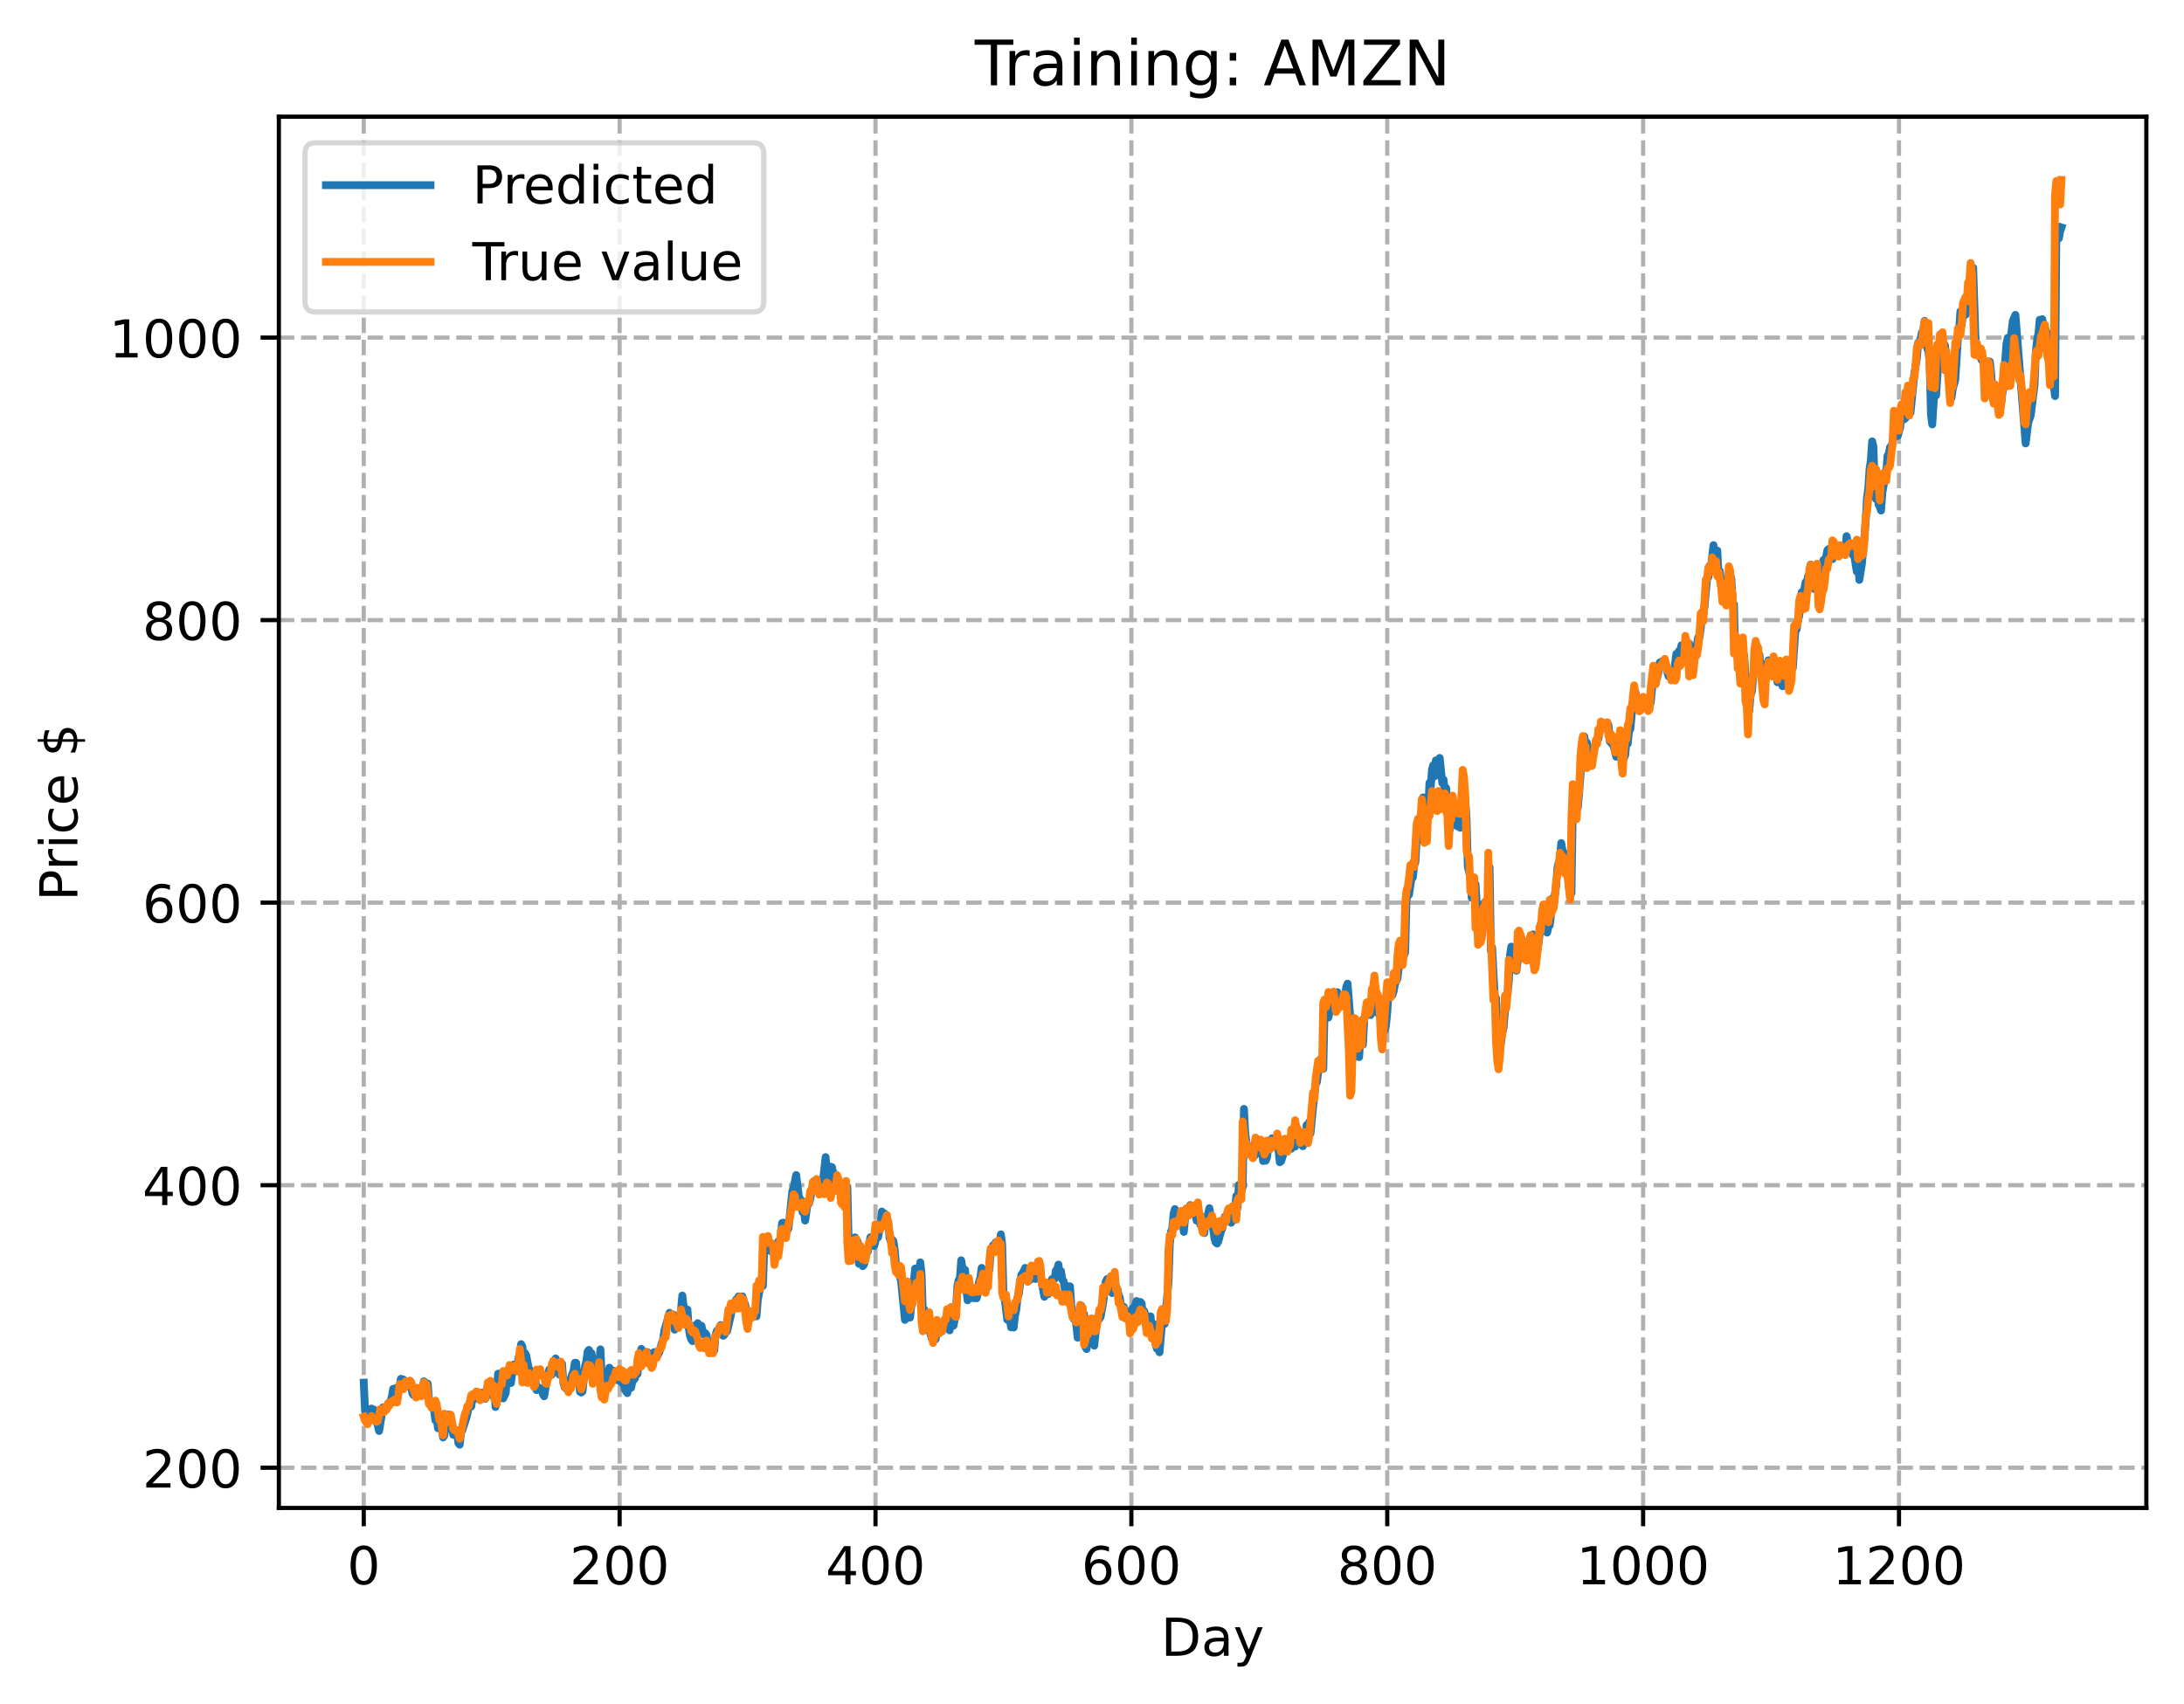 <?xml version="1.0" encoding="utf-8" standalone="no"?>
<!DOCTYPE svg PUBLIC "-//W3C//DTD SVG 1.1//EN"
  "http://www.w3.org/Graphics/SVG/1.1/DTD/svg11.dtd">
<!-- Created with matplotlib (https://matplotlib.org/) -->
<svg height="325.986pt" version="1.1" viewBox="0 0 417.648 325.986" width="417.648pt" xmlns="http://www.w3.org/2000/svg" xmlns:xlink="http://www.w3.org/1999/xlink">
 <defs>
  <style type="text/css">
*{stroke-linecap:butt;stroke-linejoin:round;}
  </style>
 </defs>
 <g id="figure_1">
  <g id="patch_1">
   <path d="M 0 325.986 
L 417.648 325.986 
L 417.648 0 
L 0 0 
z
" style="fill:#ffffff;"/>
  </g>
  <g id="axes_1">
   <g id="patch_2">
    <path d="M 53.328 288.43 
L 410.448 288.43 
L 410.448 22.318 
L 53.328 22.318 
z
" style="fill:#ffffff;"/>
   </g>
   <g id="matplotlib.axis_1">
    <g id="xtick_1">
     <g id="line2d_1">
      <path clip-path="url(#p590efcad64)" d="M 69.561 288.43 
L 69.561 22.318 
" style="fill:none;stroke:#b0b0b0;stroke-dasharray:2.96,1.28;stroke-dashoffset:0;stroke-width:0.8;"/>
     </g>
     <g id="line2d_2">
      <defs>
       <path d="M 0 0 
L 0 3.5 
" id="mff2fb9147f" style="stroke:#000000;stroke-width:0.8;"/>
      </defs>
      <g>
       <use style="stroke:#000000;stroke-width:0.8;" x="69.561" xlink:href="#mff2fb9147f" y="288.43"/>
      </g>
     </g>
     <g id="text_1">
      <!-- 0 -->
      <defs>
       <path d="M 31.781 66.406 
Q 24.172 66.406 20.328 58.906 
Q 16.5 51.422 16.5 36.375 
Q 16.5 21.391 20.328 13.891 
Q 24.172 6.391 31.781 6.391 
Q 39.453 6.391 43.281 13.891 
Q 47.125 21.391 47.125 36.375 
Q 47.125 51.422 43.281 58.906 
Q 39.453 66.406 31.781 66.406 
z
M 31.781 74.219 
Q 44.047 74.219 50.516 64.516 
Q 56.984 54.828 56.984 36.375 
Q 56.984 17.969 50.516 8.266 
Q 44.047 -1.422 31.781 -1.422 
Q 19.531 -1.422 13.062 8.266 
Q 6.594 17.969 6.594 36.375 
Q 6.594 54.828 13.062 64.516 
Q 19.531 74.219 31.781 74.219 
z
" id="DejaVuSans-48"/>
      </defs>
      <g transform="translate(66.38 303.029)scale(0.1 -0.1)">
       <use xlink:href="#DejaVuSans-48"/>
      </g>
     </g>
    </g>
    <g id="xtick_2">
     <g id="line2d_3">
      <path clip-path="url(#p590efcad64)" d="M 118.491 288.43 
L 118.491 22.318 
" style="fill:none;stroke:#b0b0b0;stroke-dasharray:2.96,1.28;stroke-dashoffset:0;stroke-width:0.8;"/>
     </g>
     <g id="line2d_4">
      <g>
       <use style="stroke:#000000;stroke-width:0.8;" x="118.491" xlink:href="#mff2fb9147f" y="288.43"/>
      </g>
     </g>
     <g id="text_2">
      <!-- 200 -->
      <defs>
       <path d="M 19.188 8.297 
L 53.609 8.297 
L 53.609 0 
L 7.328 0 
L 7.328 8.297 
Q 12.938 14.109 22.625 23.891 
Q 32.328 33.688 34.812 36.531 
Q 39.547 41.844 41.422 45.531 
Q 43.312 49.219 43.312 52.781 
Q 43.312 58.594 39.234 62.25 
Q 35.156 65.922 28.609 65.922 
Q 23.969 65.922 18.812 64.312 
Q 13.672 62.703 7.812 59.422 
L 7.812 69.391 
Q 13.766 71.781 18.938 73 
Q 24.125 74.219 28.422 74.219 
Q 39.75 74.219 46.484 68.547 
Q 53.219 62.891 53.219 53.422 
Q 53.219 48.922 51.531 44.891 
Q 49.859 40.875 45.406 35.406 
Q 44.188 33.984 37.641 27.219 
Q 31.109 20.453 19.188 8.297 
z
" id="DejaVuSans-50"/>
      </defs>
      <g transform="translate(108.948 303.029)scale(0.1 -0.1)">
       <use xlink:href="#DejaVuSans-50"/>
       <use x="63.623" xlink:href="#DejaVuSans-48"/>
       <use x="127.246" xlink:href="#DejaVuSans-48"/>
      </g>
     </g>
    </g>
    <g id="xtick_3">
     <g id="line2d_5">
      <path clip-path="url(#p590efcad64)" d="M 167.422 288.43 
L 167.422 22.318 
" style="fill:none;stroke:#b0b0b0;stroke-dasharray:2.96,1.28;stroke-dashoffset:0;stroke-width:0.8;"/>
     </g>
     <g id="line2d_6">
      <g>
       <use style="stroke:#000000;stroke-width:0.8;" x="167.422" xlink:href="#mff2fb9147f" y="288.43"/>
      </g>
     </g>
     <g id="text_3">
      <!-- 400 -->
      <defs>
       <path d="M 37.797 64.312 
L 12.891 25.391 
L 37.797 25.391 
z
M 35.203 72.906 
L 47.609 72.906 
L 47.609 25.391 
L 58.016 25.391 
L 58.016 17.188 
L 47.609 17.188 
L 47.609 0 
L 37.797 0 
L 37.797 17.188 
L 4.891 17.188 
L 4.891 26.703 
z
" id="DejaVuSans-52"/>
      </defs>
      <g transform="translate(157.878 303.029)scale(0.1 -0.1)">
       <use xlink:href="#DejaVuSans-52"/>
       <use x="63.623" xlink:href="#DejaVuSans-48"/>
       <use x="127.246" xlink:href="#DejaVuSans-48"/>
      </g>
     </g>
    </g>
    <g id="xtick_4">
     <g id="line2d_7">
      <path clip-path="url(#p590efcad64)" d="M 216.353 288.43 
L 216.353 22.318 
" style="fill:none;stroke:#b0b0b0;stroke-dasharray:2.96,1.28;stroke-dashoffset:0;stroke-width:0.8;"/>
     </g>
     <g id="line2d_8">
      <g>
       <use style="stroke:#000000;stroke-width:0.8;" x="216.353" xlink:href="#mff2fb9147f" y="288.43"/>
      </g>
     </g>
     <g id="text_4">
      <!-- 600 -->
      <defs>
       <path d="M 33.016 40.375 
Q 26.375 40.375 22.484 35.828 
Q 18.609 31.297 18.609 23.391 
Q 18.609 15.531 22.484 10.953 
Q 26.375 6.391 33.016 6.391 
Q 39.656 6.391 43.531 10.953 
Q 47.406 15.531 47.406 23.391 
Q 47.406 31.297 43.531 35.828 
Q 39.656 40.375 33.016 40.375 
z
M 52.594 71.297 
L 52.594 62.312 
Q 48.875 64.062 45.094 64.984 
Q 41.312 65.922 37.594 65.922 
Q 27.828 65.922 22.672 59.328 
Q 17.531 52.734 16.797 39.406 
Q 19.672 43.656 24.016 45.922 
Q 28.375 48.188 33.594 48.188 
Q 44.578 48.188 50.953 41.516 
Q 57.328 34.859 57.328 23.391 
Q 57.328 12.156 50.688 5.359 
Q 44.047 -1.422 33.016 -1.422 
Q 20.359 -1.422 13.672 8.266 
Q 6.984 17.969 6.984 36.375 
Q 6.984 53.656 15.188 63.938 
Q 23.391 74.219 37.203 74.219 
Q 40.922 74.219 44.703 73.484 
Q 48.484 72.75 52.594 71.297 
z
" id="DejaVuSans-54"/>
      </defs>
      <g transform="translate(206.809 303.029)scale(0.1 -0.1)">
       <use xlink:href="#DejaVuSans-54"/>
       <use x="63.623" xlink:href="#DejaVuSans-48"/>
       <use x="127.246" xlink:href="#DejaVuSans-48"/>
      </g>
     </g>
    </g>
    <g id="xtick_5">
     <g id="line2d_9">
      <path clip-path="url(#p590efcad64)" d="M 265.283 288.43 
L 265.283 22.318 
" style="fill:none;stroke:#b0b0b0;stroke-dasharray:2.96,1.28;stroke-dashoffset:0;stroke-width:0.8;"/>
     </g>
     <g id="line2d_10">
      <g>
       <use style="stroke:#000000;stroke-width:0.8;" x="265.283" xlink:href="#mff2fb9147f" y="288.43"/>
      </g>
     </g>
     <g id="text_5">
      <!-- 800 -->
      <defs>
       <path d="M 31.781 34.625 
Q 24.75 34.625 20.719 30.859 
Q 16.703 27.094 16.703 20.516 
Q 16.703 13.922 20.719 10.156 
Q 24.75 6.391 31.781 6.391 
Q 38.812 6.391 42.859 10.172 
Q 46.922 13.969 46.922 20.516 
Q 46.922 27.094 42.891 30.859 
Q 38.875 34.625 31.781 34.625 
z
M 21.922 38.812 
Q 15.578 40.375 12.031 44.719 
Q 8.5 49.078 8.5 55.328 
Q 8.5 64.062 14.719 69.141 
Q 20.953 74.219 31.781 74.219 
Q 42.672 74.219 48.875 69.141 
Q 55.078 64.062 55.078 55.328 
Q 55.078 49.078 51.531 44.719 
Q 48 40.375 41.703 38.812 
Q 48.828 37.156 52.797 32.312 
Q 56.781 27.484 56.781 20.516 
Q 56.781 9.906 50.312 4.234 
Q 43.844 -1.422 31.781 -1.422 
Q 19.734 -1.422 13.25 4.234 
Q 6.781 9.906 6.781 20.516 
Q 6.781 27.484 10.781 32.312 
Q 14.797 37.156 21.922 38.812 
z
M 18.312 54.391 
Q 18.312 48.734 21.844 45.562 
Q 25.391 42.391 31.781 42.391 
Q 38.141 42.391 41.719 45.562 
Q 45.312 48.734 45.312 54.391 
Q 45.312 60.062 41.719 63.234 
Q 38.141 66.406 31.781 66.406 
Q 25.391 66.406 21.844 63.234 
Q 18.312 60.062 18.312 54.391 
z
" id="DejaVuSans-56"/>
      </defs>
      <g transform="translate(255.74 303.029)scale(0.1 -0.1)">
       <use xlink:href="#DejaVuSans-56"/>
       <use x="63.623" xlink:href="#DejaVuSans-48"/>
       <use x="127.246" xlink:href="#DejaVuSans-48"/>
      </g>
     </g>
    </g>
    <g id="xtick_6">
     <g id="line2d_11">
      <path clip-path="url(#p590efcad64)" d="M 314.214 288.43 
L 314.214 22.318 
" style="fill:none;stroke:#b0b0b0;stroke-dasharray:2.96,1.28;stroke-dashoffset:0;stroke-width:0.8;"/>
     </g>
     <g id="line2d_12">
      <g>
       <use style="stroke:#000000;stroke-width:0.8;" x="314.214" xlink:href="#mff2fb9147f" y="288.43"/>
      </g>
     </g>
     <g id="text_6">
      <!-- 1000 -->
      <defs>
       <path d="M 12.406 8.297 
L 28.516 8.297 
L 28.516 63.922 
L 10.984 60.406 
L 10.984 69.391 
L 28.422 72.906 
L 38.281 72.906 
L 38.281 8.297 
L 54.391 8.297 
L 54.391 0 
L 12.406 0 
z
" id="DejaVuSans-49"/>
      </defs>
      <g transform="translate(301.489 303.029)scale(0.1 -0.1)">
       <use xlink:href="#DejaVuSans-49"/>
       <use x="63.623" xlink:href="#DejaVuSans-48"/>
       <use x="127.246" xlink:href="#DejaVuSans-48"/>
       <use x="190.869" xlink:href="#DejaVuSans-48"/>
      </g>
     </g>
    </g>
    <g id="xtick_7">
     <g id="line2d_13">
      <path clip-path="url(#p590efcad64)" d="M 363.144 288.43 
L 363.144 22.318 
" style="fill:none;stroke:#b0b0b0;stroke-dasharray:2.96,1.28;stroke-dashoffset:0;stroke-width:0.8;"/>
     </g>
     <g id="line2d_14">
      <g>
       <use style="stroke:#000000;stroke-width:0.8;" x="363.144" xlink:href="#mff2fb9147f" y="288.43"/>
      </g>
     </g>
     <g id="text_7">
      <!-- 1200 -->
      <g transform="translate(350.419 303.029)scale(0.1 -0.1)">
       <use xlink:href="#DejaVuSans-49"/>
       <use x="63.623" xlink:href="#DejaVuSans-50"/>
       <use x="127.246" xlink:href="#DejaVuSans-48"/>
       <use x="190.869" xlink:href="#DejaVuSans-48"/>
      </g>
     </g>
    </g>
    <g id="text_8">
     <!-- Day -->
     <defs>
      <path d="M 19.672 64.797 
L 19.672 8.109 
L 31.594 8.109 
Q 46.688 8.109 53.688 14.938 
Q 60.688 21.781 60.688 36.531 
Q 60.688 51.172 53.688 57.984 
Q 46.688 64.797 31.594 64.797 
z
M 9.812 72.906 
L 30.078 72.906 
Q 51.266 72.906 61.172 64.094 
Q 71.094 55.281 71.094 36.531 
Q 71.094 17.672 61.125 8.828 
Q 51.172 0 30.078 0 
L 9.812 0 
z
" id="DejaVuSans-68"/>
      <path d="M 34.281 27.484 
Q 23.391 27.484 19.188 25 
Q 14.984 22.516 14.984 16.5 
Q 14.984 11.719 18.141 8.906 
Q 21.297 6.109 26.703 6.109 
Q 34.188 6.109 38.703 11.406 
Q 43.219 16.703 43.219 25.484 
L 43.219 27.484 
z
M 52.203 31.203 
L 52.203 0 
L 43.219 0 
L 43.219 8.297 
Q 40.141 3.328 35.547 0.953 
Q 30.953 -1.422 24.312 -1.422 
Q 15.922 -1.422 10.953 3.297 
Q 6 8.016 6 15.922 
Q 6 25.141 12.172 29.828 
Q 18.359 34.516 30.609 34.516 
L 43.219 34.516 
L 43.219 35.406 
Q 43.219 41.609 39.141 45 
Q 35.062 48.391 27.688 48.391 
Q 23 48.391 18.547 47.266 
Q 14.109 46.141 10.016 43.891 
L 10.016 52.203 
Q 14.938 54.109 19.578 55.047 
Q 24.219 56 28.609 56 
Q 40.484 56 46.344 49.844 
Q 52.203 43.703 52.203 31.203 
z
" id="DejaVuSans-97"/>
      <path d="M 32.172 -5.078 
Q 28.375 -14.844 24.75 -17.812 
Q 21.141 -20.797 15.094 -20.797 
L 7.906 -20.797 
L 7.906 -13.281 
L 13.188 -13.281 
Q 16.891 -13.281 18.938 -11.516 
Q 21 -9.766 23.484 -3.219 
L 25.094 0.875 
L 2.984 54.688 
L 12.5 54.688 
L 29.594 11.922 
L 46.688 54.688 
L 56.203 54.688 
z
" id="DejaVuSans-121"/>
     </defs>
     <g transform="translate(222.015 316.707)scale(0.1 -0.1)">
      <use xlink:href="#DejaVuSans-68"/>
      <use x="77.002" xlink:href="#DejaVuSans-97"/>
      <use x="138.281" xlink:href="#DejaVuSans-121"/>
     </g>
    </g>
   </g>
   <g id="matplotlib.axis_2">
    <g id="ytick_1">
     <g id="line2d_15">
      <path clip-path="url(#p590efcad64)" d="M 53.328 280.739 
L 410.448 280.739 
" style="fill:none;stroke:#b0b0b0;stroke-dasharray:2.96,1.28;stroke-dashoffset:0;stroke-width:0.8;"/>
     </g>
     <g id="line2d_16">
      <defs>
       <path d="M 0 0 
L -3.5 0 
" id="m66bf516a3d" style="stroke:#000000;stroke-width:0.8;"/>
      </defs>
      <g>
       <use style="stroke:#000000;stroke-width:0.8;" x="53.328" xlink:href="#m66bf516a3d" y="280.739"/>
      </g>
     </g>
     <g id="text_9">
      <!-- 200 -->
      <g transform="translate(27.241 284.538)scale(0.1 -0.1)">
       <use xlink:href="#DejaVuSans-50"/>
       <use x="63.623" xlink:href="#DejaVuSans-48"/>
       <use x="127.246" xlink:href="#DejaVuSans-48"/>
      </g>
     </g>
    </g>
    <g id="ytick_2">
     <g id="line2d_17">
      <path clip-path="url(#p590efcad64)" d="M 53.328 226.696 
L 410.448 226.696 
" style="fill:none;stroke:#b0b0b0;stroke-dasharray:2.96,1.28;stroke-dashoffset:0;stroke-width:0.8;"/>
     </g>
     <g id="line2d_18">
      <g>
       <use style="stroke:#000000;stroke-width:0.8;" x="53.328" xlink:href="#m66bf516a3d" y="226.696"/>
      </g>
     </g>
     <g id="text_10">
      <!-- 400 -->
      <g transform="translate(27.241 230.496)scale(0.1 -0.1)">
       <use xlink:href="#DejaVuSans-52"/>
       <use x="63.623" xlink:href="#DejaVuSans-48"/>
       <use x="127.246" xlink:href="#DejaVuSans-48"/>
      </g>
     </g>
    </g>
    <g id="ytick_3">
     <g id="line2d_19">
      <path clip-path="url(#p590efcad64)" d="M 53.328 172.654 
L 410.448 172.654 
" style="fill:none;stroke:#b0b0b0;stroke-dasharray:2.96,1.28;stroke-dashoffset:0;stroke-width:0.8;"/>
     </g>
     <g id="line2d_20">
      <g>
       <use style="stroke:#000000;stroke-width:0.8;" x="53.328" xlink:href="#m66bf516a3d" y="172.654"/>
      </g>
     </g>
     <g id="text_11">
      <!-- 600 -->
      <g transform="translate(27.241 176.453)scale(0.1 -0.1)">
       <use xlink:href="#DejaVuSans-54"/>
       <use x="63.623" xlink:href="#DejaVuSans-48"/>
       <use x="127.246" xlink:href="#DejaVuSans-48"/>
      </g>
     </g>
    </g>
    <g id="ytick_4">
     <g id="line2d_21">
      <path clip-path="url(#p590efcad64)" d="M 53.328 118.612 
L 410.448 118.612 
" style="fill:none;stroke:#b0b0b0;stroke-dasharray:2.96,1.28;stroke-dashoffset:0;stroke-width:0.8;"/>
     </g>
     <g id="line2d_22">
      <g>
       <use style="stroke:#000000;stroke-width:0.8;" x="53.328" xlink:href="#m66bf516a3d" y="118.612"/>
      </g>
     </g>
     <g id="text_12">
      <!-- 800 -->
      <g transform="translate(27.241 122.411)scale(0.1 -0.1)">
       <use xlink:href="#DejaVuSans-56"/>
       <use x="63.623" xlink:href="#DejaVuSans-48"/>
       <use x="127.246" xlink:href="#DejaVuSans-48"/>
      </g>
     </g>
    </g>
    <g id="ytick_5">
     <g id="line2d_23">
      <path clip-path="url(#p590efcad64)" d="M 53.328 64.57 
L 410.448 64.57 
" style="fill:none;stroke:#b0b0b0;stroke-dasharray:2.96,1.28;stroke-dashoffset:0;stroke-width:0.8;"/>
     </g>
     <g id="line2d_24">
      <g>
       <use style="stroke:#000000;stroke-width:0.8;" x="53.328" xlink:href="#m66bf516a3d" y="64.57"/>
      </g>
     </g>
     <g id="text_13">
      <!-- 1000 -->
      <g transform="translate(20.878 68.369)scale(0.1 -0.1)">
       <use xlink:href="#DejaVuSans-49"/>
       <use x="63.623" xlink:href="#DejaVuSans-48"/>
       <use x="127.246" xlink:href="#DejaVuSans-48"/>
       <use x="190.869" xlink:href="#DejaVuSans-48"/>
      </g>
     </g>
    </g>
    <g id="text_14">
     <!-- Price $ -->
     <defs>
      <path d="M 19.672 64.797 
L 19.672 37.406 
L 32.078 37.406 
Q 38.969 37.406 42.719 40.969 
Q 46.484 44.531 46.484 51.125 
Q 46.484 57.672 42.719 61.234 
Q 38.969 64.797 32.078 64.797 
z
M 9.812 72.906 
L 32.078 72.906 
Q 44.344 72.906 50.609 67.359 
Q 56.891 61.812 56.891 51.125 
Q 56.891 40.328 50.609 34.812 
Q 44.344 29.297 32.078 29.297 
L 19.672 29.297 
L 19.672 0 
L 9.812 0 
z
" id="DejaVuSans-80"/>
      <path d="M 41.109 46.297 
Q 39.594 47.172 37.812 47.578 
Q 36.031 48 33.891 48 
Q 26.266 48 22.188 43.047 
Q 18.109 38.094 18.109 28.812 
L 18.109 0 
L 9.078 0 
L 9.078 54.688 
L 18.109 54.688 
L 18.109 46.188 
Q 20.953 51.172 25.484 53.578 
Q 30.031 56 36.531 56 
Q 37.453 56 38.578 55.875 
Q 39.703 55.766 41.062 55.516 
z
" id="DejaVuSans-114"/>
      <path d="M 9.422 54.688 
L 18.406 54.688 
L 18.406 0 
L 9.422 0 
z
M 9.422 75.984 
L 18.406 75.984 
L 18.406 64.594 
L 9.422 64.594 
z
" id="DejaVuSans-105"/>
      <path d="M 48.781 52.594 
L 48.781 44.188 
Q 44.969 46.297 41.141 47.344 
Q 37.312 48.391 33.406 48.391 
Q 24.656 48.391 19.812 42.844 
Q 14.984 37.312 14.984 27.297 
Q 14.984 17.281 19.812 11.734 
Q 24.656 6.203 33.406 6.203 
Q 37.312 6.203 41.141 7.25 
Q 44.969 8.297 48.781 10.406 
L 48.781 2.094 
Q 45.016 0.344 40.984 -0.531 
Q 36.969 -1.422 32.422 -1.422 
Q 20.062 -1.422 12.781 6.344 
Q 5.516 14.109 5.516 27.297 
Q 5.516 40.672 12.859 48.328 
Q 20.219 56 33.016 56 
Q 37.156 56 41.109 55.141 
Q 45.062 54.297 48.781 52.594 
z
" id="DejaVuSans-99"/>
      <path d="M 56.203 29.594 
L 56.203 25.203 
L 14.891 25.203 
Q 15.484 15.922 20.484 11.062 
Q 25.484 6.203 34.422 6.203 
Q 39.594 6.203 44.453 7.469 
Q 49.312 8.734 54.109 11.281 
L 54.109 2.781 
Q 49.266 0.734 44.188 -0.344 
Q 39.109 -1.422 33.891 -1.422 
Q 20.797 -1.422 13.156 6.188 
Q 5.516 13.812 5.516 26.812 
Q 5.516 40.234 12.766 48.109 
Q 20.016 56 32.328 56 
Q 43.359 56 49.781 48.891 
Q 56.203 41.797 56.203 29.594 
z
M 47.219 32.234 
Q 47.125 39.594 43.094 43.984 
Q 39.062 48.391 32.422 48.391 
Q 24.906 48.391 20.391 44.141 
Q 15.875 39.891 15.188 32.172 
z
" id="DejaVuSans-101"/>
      <path id="DejaVuSans-32"/>
      <path d="M 33.797 -14.703 
L 28.906 -14.703 
L 28.859 0 
Q 23.734 0.094 18.609 1.188 
Q 13.484 2.297 8.297 4.5 
L 8.297 13.281 
Q 13.281 10.156 18.375 8.562 
Q 23.484 6.984 28.906 6.938 
L 28.906 29.203 
Q 18.109 30.953 13.203 35.156 
Q 8.297 39.359 8.297 46.688 
Q 8.297 54.641 13.625 59.219 
Q 18.953 63.812 28.906 64.5 
L 28.906 75.984 
L 33.797 75.984 
L 33.797 64.656 
Q 38.328 64.453 42.578 63.688 
Q 46.828 62.938 50.875 61.625 
L 50.875 53.078 
Q 46.828 55.125 42.547 56.25 
Q 38.281 57.375 33.797 57.562 
L 33.797 36.719 
Q 44.875 35.016 50.094 30.609 
Q 55.328 26.219 55.328 18.609 
Q 55.328 10.359 49.781 5.594 
Q 44.234 0.828 33.797 0.094 
z
M 28.906 37.594 
L 28.906 57.625 
Q 23.25 56.984 20.266 54.391 
Q 17.281 51.812 17.281 47.516 
Q 17.281 43.312 20.031 40.969 
Q 22.797 38.625 28.906 37.594 
z
M 33.797 28.219 
L 33.797 7.078 
Q 39.984 7.906 43.141 10.594 
Q 46.297 13.281 46.297 17.672 
Q 46.297 21.969 43.281 24.5 
Q 40.281 27.047 33.797 28.219 
z
" id="DejaVuSans-36"/>
     </defs>
     <g transform="translate(14.798 172.342)rotate(-90)scale(0.1 -0.1)">
      <use xlink:href="#DejaVuSans-80"/>
      <use x="58.553" xlink:href="#DejaVuSans-114"/>
      <use x="99.666" xlink:href="#DejaVuSans-105"/>
      <use x="127.449" xlink:href="#DejaVuSans-99"/>
      <use x="182.43" xlink:href="#DejaVuSans-101"/>
      <use x="243.953" xlink:href="#DejaVuSans-32"/>
      <use x="275.74" xlink:href="#DejaVuSans-36"/>
     </g>
    </g>
   </g>
   <g id="line2d_25">
    <path clip-path="url(#p590efcad64)" d="M 69.561 264.472 
L 69.806 269.751 
L 70.05 271.481 
L 70.295 271.262 
L 70.539 270.664 
L 70.784 270.885 
L 71.029 269.418 
L 71.273 270.64 
L 71.518 269.627 
L 72.497 273.717 
L 73.231 269.195 
L 73.475 269.159 
L 73.72 269.322 
L 73.965 268.994 
L 74.209 269.044 
L 74.454 268.258 
L 74.699 268.045 
L 74.943 267.095 
L 75.188 265.649 
L 75.433 266.849 
L 75.677 265.526 
L 75.922 266.236 
L 76.166 266.09 
L 76.411 265.787 
L 76.656 263.74 
L 77.145 263.875 
L 77.39 264.12 
L 77.634 264.696 
L 77.879 264.527 
L 78.124 265.199 
L 78.368 264.877 
L 78.613 265.203 
L 78.858 266.531 
L 79.102 266.875 
L 79.347 265.844 
L 79.592 266.849 
L 79.836 266.63 
L 80.081 265.728 
L 80.326 266.514 
L 80.815 265.419 
L 81.06 264.209 
L 81.304 264.459 
L 81.549 265.395 
L 81.794 264.654 
L 82.038 267.761 
L 82.283 268.405 
L 82.527 268.572 
L 83.017 269.815 
L 83.261 271.676 
L 83.506 270.973 
L 83.751 273.182 
L 83.995 272.48 
L 84.24 272.978 
L 84.485 273.171 
L 84.729 274.949 
L 84.974 274.574 
L 85.219 272.313 
L 85.463 272.489 
L 85.708 270.572 
L 85.953 270.68 
L 86.442 273.202 
L 86.687 274.461 
L 86.931 274.309 
L 87.176 273.883 
L 87.421 274.246 
L 87.665 276.058 
L 87.91 276.334 
L 88.154 274.031 
L 88.399 273.63 
L 89.133 271.319 
L 89.378 270.441 
L 89.622 269.101 
L 89.867 268.638 
L 90.112 269.034 
L 90.356 267.379 
L 90.601 266.946 
L 90.846 267.558 
L 91.09 267.287 
L 91.335 266.35 
L 91.58 267.393 
L 92.069 266.45 
L 92.314 266.346 
L 92.803 267.555 
L 93.292 265.557 
L 93.537 265.819 
L 93.781 265.821 
L 94.026 264.772 
L 94.271 267.104 
L 94.515 264.593 
L 94.76 269.12 
L 95.249 262.755 
L 95.494 262.755 
L 95.983 266.672 
L 96.228 267.485 
L 96.717 266.438 
L 96.962 262.513 
L 97.207 261.996 
L 97.451 263.912 
L 97.696 264.544 
L 98.185 261.032 
L 98.43 262.039 
L 98.675 262.231 
L 98.919 261.37 
L 99.164 259.595 
L 99.409 259.195 
L 99.653 257.097 
L 99.898 257.576 
L 100.142 261.258 
L 100.387 258.812 
L 100.632 259.26 
L 101.121 261.863 
L 101.366 262.002 
L 101.61 262.284 
L 102.1 263.766 
L 102.344 263.704 
L 102.589 265.884 
L 102.834 265.838 
L 103.078 265.411 
L 103.323 265.7 
L 103.568 265.603 
L 103.812 266.661 
L 104.057 267.07 
L 104.546 264.067 
L 105.036 261.968 
L 105.28 262.734 
L 105.525 262.947 
L 105.769 261.593 
L 106.014 260.958 
L 106.259 259.834 
L 106.503 261.189 
L 106.748 261.496 
L 106.993 262.941 
L 107.482 260.852 
L 107.727 264.475 
L 107.971 265.341 
L 108.461 265.777 
L 109.195 263.495 
L 109.684 262.171 
L 109.929 260.663 
L 110.173 260.672 
L 110.418 263.098 
L 110.663 263.163 
L 110.907 266.206 
L 111.152 266.359 
L 111.397 266.13 
L 111.886 261.311 
L 112.13 260.387 
L 112.375 258.519 
L 112.62 258.204 
L 112.864 259.073 
L 113.109 258.824 
L 113.598 261.425 
L 113.843 260.549 
L 114.088 261.038 
L 114.332 260.348 
L 114.577 261.155 
L 114.822 258.098 
L 115.066 263.507 
L 115.311 262.925 
L 115.556 263.325 
L 115.8 263.404 
L 116.045 264.615 
L 116.534 261.599 
L 116.779 262.463 
L 117.024 262.471 
L 117.268 262.166 
L 117.513 262.573 
L 118.002 262.846 
L 118.247 264.044 
L 118.491 263.148 
L 118.736 262.737 
L 118.981 264.557 
L 119.225 264.133 
L 119.47 265.753 
L 119.959 266.468 
L 120.204 265.352 
L 120.449 265.558 
L 120.693 265.431 
L 120.938 264.217 
L 121.427 263.659 
L 121.672 262.526 
L 121.917 262.816 
L 122.161 259.811 
L 122.651 258.002 
L 123.14 259.134 
L 123.629 258.599 
L 123.874 258.662 
L 124.363 260.421 
L 124.608 260.38 
L 124.852 260.177 
L 125.097 258.615 
L 125.342 259.252 
L 125.586 258.642 
L 125.831 259.146 
L 126.076 258.65 
L 126.565 256.887 
L 126.81 256.238 
L 127.054 254.481 
L 128.033 251.101 
L 128.278 252.69 
L 128.522 251.6 
L 128.767 251.442 
L 129.012 254.336 
L 129.256 252.186 
L 129.501 253.97 
L 129.745 253.033 
L 129.99 253.137 
L 130.479 247.805 
L 130.724 249.777 
L 131.213 251.253 
L 131.458 250.49 
L 131.703 253.901 
L 131.947 255.508 
L 132.192 256.203 
L 132.437 256.523 
L 132.926 253.504 
L 133.171 254.055 
L 133.415 253.087 
L 133.905 254.125 
L 134.149 253.591 
L 134.394 254.699 
L 134.639 255.291 
L 134.883 254.999 
L 135.128 255.381 
L 135.373 257.218 
L 135.617 258.157 
L 135.862 258.125 
L 136.106 258.52 
L 136.351 258.559 
L 136.596 258.276 
L 136.84 255.276 
L 137.085 254.563 
L 137.574 254.092 
L 137.819 253.448 
L 138.064 253.706 
L 138.308 255.502 
L 138.553 255.281 
L 138.798 254.779 
L 139.042 254.658 
L 140.266 249.369 
L 140.51 249.228 
L 140.755 248.577 
L 141 248.748 
L 141.244 247.958 
L 141.489 248.791 
L 141.733 248.71 
L 141.978 247.962 
L 142.223 249.004 
L 142.467 249.366 
L 142.957 252.106 
L 143.201 252.546 
L 143.691 251.712 
L 144.18 251.062 
L 144.425 251.163 
L 144.669 251.784 
L 144.914 248.581 
L 145.403 246.122 
L 145.648 245.391 
L 145.893 245.965 
L 146.137 239.192 
L 146.382 238.189 
L 146.627 237.971 
L 146.871 238.799 
L 147.116 238.16 
L 147.361 239.305 
L 147.605 238.45 
L 147.85 238.505 
L 148.094 238.765 
L 148.339 240.22 
L 148.584 237.967 
L 148.828 237.453 
L 149.073 237.802 
L 149.318 236.279 
L 149.562 233.933 
L 149.807 233.859 
L 150.296 235.282 
L 150.541 235.381 
L 150.786 234.962 
L 151.52 227.818 
L 151.764 227.2 
L 152.254 224.756 
L 152.743 228.763 
L 152.988 229.325 
L 153.232 229.583 
L 153.477 231.851 
L 153.721 231.577 
L 153.966 233.467 
L 154.455 230.101 
L 154.7 230.195 
L 154.945 229.35 
L 155.189 227.819 
L 155.434 227.34 
L 155.679 225.901 
L 155.923 227.436 
L 156.168 227.027 
L 156.413 226.383 
L 156.657 227.345 
L 156.902 225.991 
L 157.147 226.511 
L 157.391 225.859 
L 157.881 221.327 
L 158.125 224.422 
L 158.37 225.973 
L 158.859 223.151 
L 159.104 223.256 
L 159.593 225.816 
L 159.838 224.678 
L 160.082 225.856 
L 160.327 226.098 
L 160.572 226.637 
L 160.816 226.768 
L 161.061 228.459 
L 161.306 228.231 
L 161.55 227.326 
L 161.795 229.646 
L 162.04 226.984 
L 162.284 237.638 
L 162.529 239.533 
L 162.774 238.73 
L 163.018 238.558 
L 163.263 237.33 
L 163.508 236.682 
L 163.997 237.475 
L 164.242 241.718 
L 164.486 241.011 
L 164.731 241.285 
L 164.976 242.181 
L 165.22 241.873 
L 165.465 240.859 
L 165.709 239.134 
L 165.954 239.42 
L 166.443 236.66 
L 166.688 236.76 
L 166.933 236.668 
L 167.177 238.32 
L 167.667 236.331 
L 167.911 236.662 
L 168.401 234.034 
L 168.645 231.735 
L 168.89 232.16 
L 169.135 232.104 
L 169.379 232.443 
L 169.624 233.529 
L 169.869 233.77 
L 170.113 236.821 
L 170.358 237.454 
L 170.603 237.071 
L 170.847 237.43 
L 171.092 238.985 
L 171.337 241.93 
L 171.581 243.316 
L 171.826 243.412 
L 172.07 244.051 
L 172.315 245.055 
L 173.049 252.464 
L 173.294 252.002 
L 173.538 249.985 
L 173.783 249.793 
L 174.028 252.025 
L 175.006 242.635 
L 175.496 244.55 
L 175.74 243.302 
L 175.985 241.451 
L 176.23 243.606 
L 176.474 251.09 
L 176.719 250.408 
L 176.964 251.332 
L 177.453 253.63 
L 178.187 256.005 
L 178.431 255.77 
L 178.676 254.958 
L 178.921 256.172 
L 179.165 254.764 
L 179.41 254.125 
L 179.655 254.825 
L 179.899 253.699 
L 180.144 254.665 
L 180.389 253.43 
L 180.633 253.646 
L 180.878 253.367 
L 181.123 252.856 
L 181.367 252.007 
L 181.612 254.46 
L 181.857 252.04 
L 182.101 253.609 
L 182.346 253.56 
L 182.591 252.241 
L 182.835 250.182 
L 183.08 246.024 
L 183.325 244.881 
L 183.569 244.474 
L 183.814 241.067 
L 184.303 244.23 
L 184.548 242.878 
L 184.792 246.701 
L 185.037 248.706 
L 185.526 246.9 
L 185.771 248.281 
L 186.016 246.56 
L 186.26 248.311 
L 186.505 246.982 
L 186.75 248.34 
L 186.994 247.424 
L 187.239 245.065 
L 187.484 244.372 
L 187.728 242.517 
L 187.973 243.348 
L 188.218 243.39 
L 188.462 244.53 
L 188.707 244.393 
L 188.952 242.835 
L 189.196 242.916 
L 189.441 239.396 
L 189.93 238.153 
L 190.175 238.504 
L 190.419 237.614 
L 190.664 238.286 
L 190.909 237.989 
L 191.153 237.869 
L 191.398 236.102 
L 191.643 237.948 
L 191.887 247.521 
L 192.132 248.44 
L 192.621 252.435 
L 192.866 250.905 
L 193.355 253.897 
L 193.6 251.824 
L 193.845 253.926 
L 194.089 251.689 
L 194.334 250.59 
L 194.579 248.263 
L 194.823 247.541 
L 195.312 243.824 
L 195.557 243.565 
L 196.046 242.519 
L 196.291 242.782 
L 196.536 243.594 
L 196.78 243.798 
L 197.025 244.79 
L 197.27 243.26 
L 197.514 243.052 
L 198.004 244.638 
L 198.248 244.092 
L 198.493 243.109 
L 198.738 242.6 
L 199.716 248.045 
L 199.961 247.124 
L 200.206 247.212 
L 200.45 247.532 
L 200.695 246.917 
L 200.94 245.106 
L 201.184 244.65 
L 201.429 244.528 
L 201.673 244.619 
L 201.918 243.026 
L 202.163 242.784 
L 202.407 241.887 
L 202.652 244.152 
L 202.897 243.126 
L 203.141 244.785 
L 203.386 245.026 
L 203.631 246.566 
L 203.875 245.881 
L 204.365 247.681 
L 204.609 246.036 
L 204.854 249.523 
L 205.343 252.313 
L 205.588 251.22 
L 206.077 255.865 
L 206.322 255.032 
L 206.811 249.774 
L 207.056 250.999 
L 207.3 251.299 
L 207.545 257.628 
L 207.79 258.034 
L 208.034 253.767 
L 208.279 254.917 
L 208.524 253.763 
L 208.768 253.575 
L 209.258 257.398 
L 209.747 252.505 
L 209.992 252.495 
L 210.236 252.272 
L 210.481 251.871 
L 210.97 249.071 
L 211.46 245.131 
L 211.704 244.656 
L 212.194 245.083 
L 212.683 247.331 
L 212.928 246.585 
L 213.172 245.26 
L 213.417 246.152 
L 213.661 246.525 
L 213.906 247.666 
L 214.151 248.251 
L 214.395 249.906 
L 214.64 250.647 
L 214.885 249.948 
L 215.129 250.562 
L 215.374 252.209 
L 215.619 251.555 
L 215.863 252.528 
L 216.108 250.829 
L 216.353 251.069 
L 216.597 250.225 
L 216.842 250.254 
L 217.331 248.849 
L 217.576 249.308 
L 217.821 249.475 
L 218.065 249.025 
L 218.31 249.285 
L 218.555 251.447 
L 218.799 250.753 
L 219.288 252.386 
L 219.533 253.143 
L 220.022 251.788 
L 220.267 254.627 
L 220.512 254.415 
L 220.756 253.292 
L 221.001 257.165 
L 221.246 258.001 
L 221.49 256.478 
L 221.735 258.66 
L 222.224 252.919 
L 222.469 252.23 
L 222.714 253.236 
L 223.448 245.308 
L 223.692 238.141 
L 223.937 235.605 
L 224.182 234.957 
L 224.426 232.167 
L 224.671 231.265 
L 224.916 231.699 
L 225.16 233.571 
L 225.405 232.294 
L 225.894 233.78 
L 226.139 233.352 
L 226.383 235.629 
L 226.628 233.018 
L 226.873 231.661 
L 227.117 232.194 
L 227.362 232.287 
L 227.607 230.494 
L 227.851 230.84 
L 228.096 231.423 
L 228.341 231.055 
L 228.585 231.912 
L 228.83 233.478 
L 229.319 231.997 
L 229.564 234.301 
L 229.809 234.021 
L 230.053 235.682 
L 230.298 235.854 
L 230.543 232.983 
L 230.787 233.13 
L 231.276 231.094 
L 231.521 232.795 
L 231.766 233.535 
L 232.255 236.951 
L 232.5 237.663 
L 232.744 237.861 
L 232.989 237.42 
L 233.478 235.551 
L 233.723 235.038 
L 234.212 232.716 
L 234.457 232.657 
L 234.702 233.125 
L 234.946 231.552 
L 235.191 231.766 
L 235.436 233.883 
L 235.68 233.405 
L 235.925 230.682 
L 236.17 231.703 
L 236.414 228.763 
L 236.659 231.037 
L 236.904 226.639 
L 237.148 226.761 
L 237.393 227.866 
L 237.637 227.038 
L 237.882 212.103 
L 238.127 216.793 
L 238.371 218.545 
L 238.616 219.44 
L 238.861 219.729 
L 239.105 220.885 
L 239.35 220.562 
L 239.839 221.113 
L 240.084 220.844 
L 240.329 218.808 
L 240.573 219.274 
L 241.063 220.411 
L 241.307 219.906 
L 241.552 222.082 
L 241.797 221.723 
L 242.041 222.01 
L 242.286 221.413 
L 242.531 219.228 
L 242.775 219.889 
L 243.02 219.106 
L 243.264 217.721 
L 243.509 218.044 
L 243.754 217.901 
L 243.998 218.225 
L 244.243 219.508 
L 244.488 219.943 
L 244.732 222.309 
L 244.977 222.126 
L 245.956 219.129 
L 246.2 219.009 
L 246.445 218.419 
L 246.69 218.922 
L 246.934 219.734 
L 247.179 218.002 
L 247.424 217.079 
L 247.668 219.307 
L 248.158 217.359 
L 248.402 217.577 
L 248.647 217.206 
L 248.892 217.557 
L 249.136 219.242 
L 249.381 217.953 
L 249.625 218.44 
L 249.87 215.184 
L 250.115 218.364 
L 250.359 214.608 
L 250.604 216.799 
L 251.093 211.813 
L 251.583 207.444 
L 251.827 206.991 
L 252.072 205.151 
L 252.317 204.314 
L 252.561 202.551 
L 252.806 204.441 
L 253.051 204.449 
L 253.295 193.376 
L 253.54 192.88 
L 253.785 193.578 
L 254.029 194.637 
L 254.274 193.464 
L 254.763 192.825 
L 255.008 189.989 
L 255.252 191.371 
L 255.497 191.239 
L 255.742 189.774 
L 255.986 191.795 
L 256.231 192.407 
L 256.72 190.691 
L 256.965 191.02 
L 257.21 190.486 
L 257.454 188.784 
L 257.699 188.145 
L 258.188 194.3 
L 258.433 203.135 
L 258.678 202.516 
L 258.922 197.658 
L 259.167 195.578 
L 259.656 198.639 
L 259.901 202.19 
L 260.146 198.411 
L 260.39 198.844 
L 260.635 199.805 
L 260.88 195.062 
L 261.124 193.966 
L 261.369 193.783 
L 261.613 192.723 
L 261.858 193.223 
L 262.103 194.146 
L 262.347 193.601 
L 262.592 191.262 
L 262.837 191.754 
L 263.081 190.31 
L 263.326 193.46 
L 263.571 193.889 
L 263.815 193.332 
L 264.06 193.564 
L 264.305 196.769 
L 264.549 197.089 
L 264.794 197.109 
L 265.039 196.098 
L 265.283 193.658 
L 265.528 189.67 
L 266.017 188.538 
L 266.262 190.363 
L 266.507 189.617 
L 266.751 188.251 
L 267.24 187.184 
L 267.73 182.746 
L 267.974 181.495 
L 268.219 183.437 
L 268.708 182.168 
L 268.953 172.271 
L 269.198 171.083 
L 269.442 171.153 
L 269.932 167.857 
L 270.176 167.854 
L 270.421 165.486 
L 270.666 164.924 
L 270.91 160.643 
L 271.4 157.486 
L 271.644 158.381 
L 272.134 152.521 
L 272.378 154.166 
L 272.623 156.951 
L 272.868 154.951 
L 273.112 154.963 
L 273.357 149.737 
L 273.601 150.537 
L 273.846 147.132 
L 274.091 146.357 
L 274.335 148.485 
L 274.58 145.448 
L 275.069 148.22 
L 275.314 144.977 
L 275.803 149.767 
L 276.048 149.12 
L 276.293 151.448 
L 276.537 150.706 
L 276.782 153.923 
L 277.027 154.897 
L 277.271 158.651 
L 277.761 156.746 
L 278.005 154.669 
L 278.25 154.195 
L 278.495 155.607 
L 278.739 158.06 
L 278.984 155.715 
L 279.228 158.325 
L 279.473 156.318 
L 279.718 156.414 
L 279.962 152.598 
L 280.207 152.983 
L 280.452 156.618 
L 280.696 165.767 
L 281.186 167.816 
L 281.43 171.715 
L 281.675 170.066 
L 281.92 169.966 
L 282.164 169.088 
L 282.409 173.005 
L 282.654 173.31 
L 282.898 176.176 
L 283.143 176.886 
L 283.388 176.024 
L 283.632 176.727 
L 283.877 172.667 
L 284.122 172.852 
L 284.366 173.366 
L 284.611 177.22 
L 284.856 165.886 
L 285.1 181.866 
L 285.345 181.228 
L 285.834 190.675 
L 286.079 190.89 
L 286.323 198.566 
L 286.568 201.45 
L 286.813 200.969 
L 287.302 197.482 
L 287.547 196.438 
L 288.036 190.285 
L 288.281 190.117 
L 288.525 187.794 
L 288.77 182.606 
L 289.015 181.064 
L 289.504 183.389 
L 289.749 184.055 
L 289.993 185.675 
L 290.483 181.696 
L 290.727 182.226 
L 291.216 180.17 
L 291.461 182.677 
L 291.706 182.958 
L 291.95 182.785 
L 292.195 181.925 
L 292.44 182.621 
L 293.174 178.723 
L 293.418 180.031 
L 293.663 180.161 
L 293.908 182.518 
L 294.397 178.986 
L 294.642 176.719 
L 294.886 177.028 
L 295.131 177.111 
L 295.376 176.243 
L 295.865 178.382 
L 296.11 177.202 
L 296.354 176.985 
L 296.599 175.07 
L 296.843 171.844 
L 297.088 172.862 
L 297.577 169.431 
L 297.822 166.055 
L 298.067 164.942 
L 298.311 164.384 
L 298.556 161.255 
L 298.801 162.701 
L 299.045 163.04 
L 299.535 166.161 
L 299.779 165.584 
L 300.024 169.636 
L 300.269 171.424 
L 300.513 170.786 
L 300.758 154.883 
L 301.003 151.274 
L 301.247 155.263 
L 301.737 154.47 
L 302.226 148.585 
L 302.471 142.82 
L 302.715 141.165 
L 302.96 140.862 
L 303.204 142.228 
L 303.449 142.036 
L 303.938 144.471 
L 304.183 144.641 
L 304.428 143.382 
L 304.672 143.623 
L 304.917 143.11 
L 305.406 141.316 
L 305.651 141.329 
L 305.896 139.579 
L 306.14 139.602 
L 306.385 138.231 
L 306.63 138.676 
L 306.874 138.315 
L 307.119 138.338 
L 307.364 138.201 
L 307.608 138.749 
L 307.853 141.849 
L 308.098 142.047 
L 308.587 142.739 
L 309.076 144.745 
L 309.321 143.61 
L 309.565 144.207 
L 309.81 144.069 
L 310.055 143.163 
L 310.299 145.047 
L 310.544 145.043 
L 310.789 144.396 
L 311.033 141.787 
L 311.278 142.252 
L 311.523 139.83 
L 311.767 139.47 
L 312.257 134.513 
L 312.501 134.35 
L 312.746 132.4 
L 312.991 134.093 
L 313.48 134.265 
L 313.725 133.574 
L 313.969 134.293 
L 314.214 134.507 
L 314.459 134.044 
L 314.703 135.089 
L 314.948 133.964 
L 315.192 135.608 
L 315.437 135.153 
L 315.682 134.3 
L 316.171 128.996 
L 316.416 128.138 
L 316.66 129.811 
L 316.905 129.579 
L 317.15 128.605 
L 317.394 126.72 
L 317.639 127.127 
L 317.884 126.45 
L 318.128 126.701 
L 318.373 126.685 
L 318.618 127.212 
L 318.862 128.659 
L 319.107 129.396 
L 319.596 128.325 
L 319.841 129.137 
L 320.086 128.773 
L 320.575 125.049 
L 320.819 127.303 
L 321.064 124.535 
L 321.309 124.405 
L 321.553 123.417 
L 321.798 125.758 
L 322.043 125.248 
L 322.287 125.22 
L 322.532 122.93 
L 322.777 124.536 
L 323.021 123.081 
L 323.266 127.05 
L 323.511 124.626 
L 323.755 126.432 
L 324 126.367 
L 324.734 121.924 
L 324.979 122.019 
L 325.223 120.269 
L 325.468 117.294 
L 325.713 117.639 
L 325.957 115.999 
L 326.447 110.643 
L 326.691 110.418 
L 326.936 108.243 
L 327.18 108.546 
L 327.67 104.271 
L 327.914 106.472 
L 328.159 106.011 
L 328.404 105.307 
L 328.648 110.216 
L 328.893 109.261 
L 329.138 111.54 
L 329.627 114.037 
L 330.116 113.057 
L 330.361 114.438 
L 330.606 114.559 
L 330.85 109.879 
L 331.095 110.788 
L 331.34 115.34 
L 331.584 115.546 
L 331.829 125.057 
L 332.074 122.24 
L 332.318 122.075 
L 332.563 126.589 
L 333.052 129.143 
L 333.297 124.688 
L 333.541 125.358 
L 334.031 133.845 
L 334.275 134.504 
L 334.52 135.919 
L 334.765 132.799 
L 335.009 132.334 
L 335.743 124.011 
L 335.988 123.499 
L 336.233 125.092 
L 336.477 125.258 
L 336.722 128.773 
L 336.967 127.086 
L 337.456 129.989 
L 337.701 129.794 
L 337.945 126.844 
L 338.19 126.303 
L 338.435 127.141 
L 338.679 127.256 
L 338.924 126.887 
L 339.168 129.167 
L 339.413 126.803 
L 339.902 130.51 
L 340.147 130.238 
L 340.392 129.738 
L 340.636 130.248 
L 340.881 131.259 
L 341.37 129.973 
L 341.615 128.08 
L 341.86 128.976 
L 342.104 129.36 
L 342.349 128.29 
L 342.594 128.177 
L 342.838 127.779 
L 343.328 120.546 
L 343.572 120.407 
L 343.817 118.684 
L 344.062 117.809 
L 344.306 114.367 
L 344.551 113.261 
L 344.795 114.1 
L 345.285 111.361 
L 345.529 111.489 
L 345.774 110.132 
L 346.019 109.9 
L 346.263 107.99 
L 346.508 109.393 
L 346.753 112.012 
L 346.997 112.671 
L 347.242 112.484 
L 347.487 109.667 
L 347.731 108.546 
L 347.976 115.057 
L 348.221 110.823 
L 348.71 107.098 
L 348.955 107.095 
L 349.199 106.592 
L 349.444 105.26 
L 349.689 105.013 
L 350.178 106.201 
L 350.423 106.944 
L 350.667 105.225 
L 350.912 105.492 
L 351.156 104.501 
L 351.646 105.972 
L 351.89 106.094 
L 352.135 105.27 
L 352.38 105.054 
L 352.624 105.059 
L 352.869 105.97 
L 353.114 102.553 
L 353.603 104.674 
L 353.848 104.556 
L 354.092 105.014 
L 354.337 106.171 
L 354.582 106.172 
L 355.071 109.326 
L 355.316 107.451 
L 355.56 110.917 
L 356.05 107.843 
L 356.783 99.7 
L 357.028 95.122 
L 357.273 93.486 
L 357.517 89.698 
L 357.762 88.105 
L 358.007 84.421 
L 358.251 85.406 
L 358.496 92.648 
L 358.741 95.433 
L 358.985 93.014 
L 359.23 96.488 
L 359.475 96.911 
L 359.719 97.656 
L 359.964 94.181 
L 360.209 92.837 
L 360.453 90.341 
L 360.698 90.648 
L 360.943 87.218 
L 361.187 86.802 
L 361.432 85.54 
L 361.677 85.287 
L 361.921 84.681 
L 362.411 80.26 
L 362.9 83.397 
L 363.389 81.737 
L 363.634 78.398 
L 363.878 78.186 
L 364.123 80.2 
L 364.368 80.009 
L 364.612 76.875 
L 364.857 77.721 
L 365.102 75.63 
L 365.346 78.937 
L 365.836 74.109 
L 366.08 71.494 
L 366.57 68.433 
L 366.814 65.575 
L 367.059 65.305 
L 367.304 64.676 
L 367.548 63.512 
L 367.793 63.713 
L 368.038 61.373 
L 368.282 62.663 
L 368.527 66.592 
L 368.771 67.19 
L 369.016 69.318 
L 369.261 79.283 
L 369.505 81.185 
L 369.995 73.377 
L 370.239 75.647 
L 370.729 68.31 
L 370.973 67.191 
L 371.218 67.472 
L 371.463 64.931 
L 371.707 66.581 
L 371.952 66.07 
L 372.197 70.011 
L 372.441 69.826 
L 372.931 73.826 
L 373.175 76.148 
L 373.42 74.422 
L 373.909 72.645 
L 374.399 64.914 
L 374.643 63.073 
L 374.888 59.584 
L 375.132 62.106 
L 375.377 59.981 
L 375.622 58.935 
L 375.866 60.215 
L 376.356 57.008 
L 376.6 56.74 
L 376.845 55.905 
L 377.09 52.639 
L 377.334 51.232 
L 377.824 66.604 
L 378.068 66.926 
L 378.313 66.767 
L 378.558 66.843 
L 378.802 68.549 
L 379.047 69.028 
L 379.292 68.958 
L 379.536 70.199 
L 379.781 73.718 
L 380.026 73.468 
L 380.27 69.836 
L 380.515 69.156 
L 380.759 71.221 
L 381.004 74.898 
L 381.493 76.977 
L 381.738 76.338 
L 381.983 76.581 
L 382.227 77.711 
L 382.472 76.603 
L 382.717 76.948 
L 382.961 74.925 
L 383.206 71.054 
L 383.451 69.045 
L 383.695 65.766 
L 383.94 64.626 
L 384.185 67.531 
L 384.674 63.323 
L 384.919 61.342 
L 385.408 60.227 
L 387.365 84.816 
L 387.854 80.834 
L 388.344 79.457 
L 388.833 75.562 
L 389.078 73.467 
L 389.322 67.263 
L 389.567 64.928 
L 389.812 63.792 
L 390.056 61.161 
L 390.301 62.787 
L 390.546 61.056 
L 390.79 62.493 
L 391.035 62.614 
L 391.28 63.43 
L 391.524 63.676 
L 392.258 73.379 
L 392.503 71.939 
L 392.992 75.754 
L 393.237 44.113 
L 393.481 43.606 
L 393.726 45.592 
L 393.971 44.216 
L 394.215 43.503 
L 394.215 43.503 
" style="fill:none;stroke:#1f77b4;stroke-linecap:square;stroke-width:1.5;"/>
   </g>
   <g id="line2d_26">
    <path clip-path="url(#p590efcad64)" d="M 69.561 270.987 
L 69.806 271.741 
L 70.295 272.413 
L 70.539 271.289 
L 70.784 271.554 
L 71.029 270.86 
L 71.273 271.449 
L 71.518 271.535 
L 71.763 271.889 
L 72.007 271.973 
L 72.252 271.77 
L 72.741 269.511 
L 73.231 269.836 
L 73.475 270.079 
L 73.72 269.093 
L 73.965 269.606 
L 74.209 268.379 
L 74.454 268.871 
L 74.699 268.279 
L 74.943 268.006 
L 75.188 268.249 
L 75.433 267.696 
L 75.677 267.801 
L 75.922 268.249 
L 76.166 266.855 
L 76.411 264.758 
L 76.9 265.696 
L 77.145 265.707 
L 77.39 264.461 
L 77.634 264.183 
L 77.879 265.066 
L 78.124 264.864 
L 78.368 264.072 
L 78.613 264.307 
L 79.102 265.928 
L 79.592 267.317 
L 79.836 265.447 
L 80.57 267.066 
L 81.06 264.399 
L 81.304 264.929 
L 81.549 264.78 
L 82.038 268.582 
L 82.283 268.79 
L 82.527 269.292 
L 82.772 268.801 
L 83.017 268.866 
L 83.261 267.906 
L 83.506 268.62 
L 83.995 271.611 
L 84.24 271.468 
L 84.729 274.545 
L 84.974 270.406 
L 85.219 271.851 
L 85.463 272.054 
L 85.708 271.978 
L 85.953 271.462 
L 86.197 270.589 
L 86.687 273.348 
L 86.931 273.629 
L 87.421 273.551 
L 87.91 275.172 
L 88.888 270.462 
L 89.133 269.963 
L 89.378 268.952 
L 89.622 269.011 
L 90.112 266.885 
L 90.356 266.674 
L 90.601 267.139 
L 91.09 266.158 
L 91.58 266.344 
L 91.824 267.831 
L 92.069 267.042 
L 92.314 266.752 
L 92.558 266.89 
L 92.803 267.447 
L 93.292 264.418 
L 93.537 265.069 
L 93.781 264.121 
L 94.026 265.358 
L 94.271 264.899 
L 94.515 267.598 
L 94.76 267.685 
L 95.005 268.53 
L 95.494 265.253 
L 95.983 264.756 
L 96.228 262.24 
L 96.473 262.802 
L 96.717 262.81 
L 96.962 263.083 
L 97.207 262.38 
L 97.451 261.086 
L 97.696 261.31 
L 97.941 262.113 
L 98.43 261.251 
L 98.919 262.335 
L 99.164 260.846 
L 99.409 258.044 
L 99.653 260.192 
L 99.898 264.431 
L 100.142 261.078 
L 100.387 263.04 
L 100.632 263.175 
L 100.876 264.531 
L 101.121 262.664 
L 101.366 263.926 
L 101.61 264.464 
L 101.855 263.999 
L 102.1 265.28 
L 102.344 264.877 
L 102.589 261.967 
L 102.834 262.029 
L 103.078 263.151 
L 103.323 261.891 
L 103.568 262.794 
L 104.057 263.061 
L 104.302 264.561 
L 104.546 264.699 
L 104.791 263.648 
L 105.28 262.975 
L 105.525 260.983 
L 105.769 260.313 
L 106.014 260.8 
L 106.503 260.692 
L 106.748 261.489 
L 106.993 260.708 
L 107.237 260.446 
L 107.482 262.975 
L 107.971 265.096 
L 108.216 265.496 
L 108.461 265.261 
L 108.705 266.312 
L 108.95 265.134 
L 109.195 265.601 
L 109.684 263.094 
L 109.929 262.772 
L 110.173 264.091 
L 110.418 263.629 
L 110.663 264.788 
L 110.907 264.775 
L 111.152 265.747 
L 112.375 261.048 
L 112.62 262.44 
L 112.864 261.192 
L 113.109 262.526 
L 113.354 264.683 
L 113.598 264.439 
L 113.843 263.567 
L 114.088 262.121 
L 114.332 262.153 
L 114.577 260.554 
L 114.822 265.928 
L 115.066 267.298 
L 115.311 266.199 
L 115.556 267.706 
L 116.045 265.053 
L 116.29 265.682 
L 116.534 265.139 
L 117.024 264.483 
L 117.268 263.545 
L 117.513 263.307 
L 117.757 262.275 
L 118.247 263.413 
L 118.491 261.851 
L 118.736 262.464 
L 118.981 262.132 
L 119.225 263.726 
L 119.47 264.04 
L 119.715 264.056 
L 119.959 262.556 
L 120.204 263.032 
L 120.449 262.68 
L 120.693 262.04 
L 120.938 262.667 
L 121.183 262.986 
L 121.427 262.589 
L 121.672 262.41 
L 121.917 259.967 
L 122.161 258.833 
L 122.406 260.532 
L 122.651 261.373 
L 122.895 260.259 
L 123.14 260.746 
L 123.629 258.646 
L 124.118 260.894 
L 124.363 260.916 
L 124.608 261.659 
L 124.852 261.259 
L 125.097 259.778 
L 125.586 259.746 
L 125.831 258.554 
L 126.076 258.114 
L 126.32 258.033 
L 126.565 257.533 
L 126.81 256.26 
L 127.299 255.79 
L 127.788 251.677 
L 128.033 251.942 
L 128.278 251.861 
L 128.522 251.369 
L 128.767 252.607 
L 129.012 252.304 
L 129.501 253.431 
L 129.745 254.004 
L 129.99 252.799 
L 130.235 250.472 
L 130.724 253.066 
L 130.969 253.388 
L 131.213 252.212 
L 131.458 252.58 
L 131.703 253.45 
L 131.947 253.515 
L 132.192 254.552 
L 132.437 254.869 
L 132.681 254.458 
L 132.926 254.612 
L 133.415 256.058 
L 133.66 257.373 
L 133.905 257.819 
L 134.149 257.617 
L 134.394 257.206 
L 134.639 257.887 
L 134.883 256.493 
L 135.128 256.417 
L 135.617 258.87 
L 135.862 258.695 
L 136.106 258.046 
L 136.351 258.857 
L 136.84 255.436 
L 137.085 255.312 
L 137.33 254.836 
L 137.574 253.796 
L 137.819 253.62 
L 138.553 254.28 
L 138.798 254.782 
L 139.287 250.467 
L 139.532 250.459 
L 139.776 249.302 
L 140.021 250.613 
L 140.266 249.899 
L 140.51 250.299 
L 140.755 248.821 
L 141 249.391 
L 141.244 250.302 
L 141.489 248.057 
L 141.733 248.175 
L 141.978 249.729 
L 142.223 248.573 
L 142.712 252.845 
L 142.957 254.196 
L 143.446 250.775 
L 143.691 250.826 
L 143.935 251.988 
L 144.18 250.883 
L 144.425 250.807 
L 144.669 245.9 
L 144.914 246.573 
L 145.159 244.925 
L 145.403 246.487 
L 145.648 245.014 
L 145.893 236.589 
L 146.137 238.002 
L 146.382 236.775 
L 146.627 237.213 
L 146.871 236.416 
L 147.116 237.775 
L 147.605 237.805 
L 147.85 238.537 
L 148.094 241.947 
L 148.584 239.023 
L 148.828 240.334 
L 149.073 238.526 
L 149.318 235.505 
L 149.562 235.027 
L 149.807 235.835 
L 150.052 236.17 
L 150.296 236.81 
L 150.541 235.095 
L 151.03 233.009 
L 151.52 230.287 
L 151.764 228.42 
L 152.009 228.777 
L 152.254 230.841 
L 152.498 230.49 
L 152.743 230.887 
L 152.988 230.223 
L 153.232 230.779 
L 153.477 229.998 
L 153.721 231.509 
L 153.966 231.763 
L 154.211 230.955 
L 154.455 229.677 
L 154.7 230.033 
L 154.945 227.788 
L 155.189 227.996 
L 155.434 226.102 
L 155.679 225.907 
L 155.923 226.913 
L 156.168 225.51 
L 156.657 228.488 
L 156.902 227.023 
L 157.147 227.245 
L 157.391 227.658 
L 157.636 228.418 
L 158.125 226.178 
L 158.37 226.423 
L 158.615 227.329 
L 158.859 229.134 
L 159.104 227.361 
L 159.349 227.812 
L 159.593 227.831 
L 159.838 226.802 
L 160.082 224.791 
L 160.327 225.47 
L 160.572 226.732 
L 160.816 230.047 
L 161.061 230.404 
L 161.306 228.201 
L 161.55 230.966 
L 161.795 225.883 
L 162.04 237.859 
L 162.284 241.247 
L 162.529 240.761 
L 162.774 241.166 
L 163.263 237.213 
L 163.508 237.27 
L 163.752 237.021 
L 163.997 240.41 
L 164.242 238.261 
L 164.486 238.221 
L 164.731 239.221 
L 164.976 240.915 
L 165.22 240.261 
L 165.465 241.082 
L 166.199 237.559 
L 166.443 237.47 
L 166.688 236.937 
L 166.933 237.564 
L 167.177 236.451 
L 167.422 234.162 
L 167.911 234.246 
L 168.401 235.122 
L 168.645 234.63 
L 168.89 234.395 
L 169.624 232.433 
L 170.358 237.337 
L 170.603 239.707 
L 170.847 238.934 
L 171.092 241.988 
L 171.337 243.322 
L 171.581 243.371 
L 171.826 243.89 
L 172.07 242.101 
L 172.315 242.379 
L 173.049 248.919 
L 173.294 246.403 
L 173.538 245.122 
L 173.783 249.094 
L 174.028 250.548 
L 174.272 249.418 
L 174.517 249.373 
L 174.762 247.319 
L 175.006 246.987 
L 175.251 245.376 
L 175.496 245.795 
L 175.74 247.076 
L 175.985 243.679 
L 176.23 252.683 
L 176.474 254.642 
L 177.208 251.586 
L 177.453 251.553 
L 177.697 251.002 
L 177.942 254.425 
L 178.431 256.874 
L 178.676 255.814 
L 178.921 252.945 
L 179.165 252.464 
L 179.41 254.361 
L 179.655 255.017 
L 179.899 254.339 
L 180.144 254.596 
L 180.633 252.364 
L 180.878 252.391 
L 181.123 250.41 
L 181.612 250.972 
L 181.857 249.994 
L 182.101 250.326 
L 182.346 251.329 
L 182.591 251.775 
L 182.835 251.885 
L 183.08 247.349 
L 183.325 245.7 
L 183.569 246.287 
L 184.058 244.206 
L 184.303 246.716 
L 184.548 246.619 
L 184.792 246.254 
L 185.037 246.795 
L 185.282 244.428 
L 185.526 246.422 
L 185.771 247.178 
L 186.016 246.357 
L 186.26 247.189 
L 186.505 246.303 
L 186.994 247.078 
L 187.239 247.022 
L 187.484 244.965 
L 187.728 244.841 
L 187.973 243.587 
L 188.218 244.652 
L 188.462 247.284 
L 188.707 245.619 
L 188.952 246.173 
L 189.196 241.234 
L 189.441 238.769 
L 189.685 239.007 
L 189.93 238.613 
L 190.175 239.545 
L 190.419 237.867 
L 190.909 237.278 
L 191.153 238.007 
L 191.398 237.88 
L 191.643 247.23 
L 191.887 248.202 
L 192.132 248.313 
L 192.377 247.635 
L 192.866 251.81 
L 193.111 250.029 
L 193.355 250.388 
L 193.6 249.964 
L 193.845 250.624 
L 194.089 249.178 
L 194.579 248.497 
L 195.068 244.744 
L 195.312 244.63 
L 196.046 244.049 
L 196.291 244.825 
L 196.536 245.182 
L 196.78 244.525 
L 197.025 242.415 
L 197.27 242.05 
L 197.514 242.904 
L 197.759 243.168 
L 198.004 242.266 
L 198.248 243.179 
L 198.493 241.301 
L 198.738 241.185 
L 198.982 242.277 
L 199.227 245.679 
L 199.472 245.252 
L 199.716 245.471 
L 199.961 245.29 
L 200.206 247.262 
L 200.45 246.216 
L 200.695 247.232 
L 200.94 246.962 
L 201.184 245.254 
L 201.429 247.097 
L 201.673 247.332 
L 201.918 246.095 
L 202.163 247.792 
L 202.407 247.446 
L 202.652 247.821 
L 202.897 247.654 
L 203.141 249 
L 203.386 248.743 
L 203.631 247.573 
L 203.875 247.719 
L 204.12 249.129 
L 204.365 247.584 
L 204.854 250.64 
L 205.099 251.975 
L 205.343 251.472 
L 205.833 252.945 
L 206.077 252.734 
L 206.322 252.039 
L 206.567 249.575 
L 206.811 250.213 
L 207.056 250.156 
L 207.3 257.214 
L 207.545 256.428 
L 207.79 254.909 
L 208.034 255.306 
L 208.524 252.242 
L 208.768 252.172 
L 209.013 252.958 
L 209.258 254.658 
L 209.502 254.625 
L 209.747 253.755 
L 210.236 250.472 
L 210.481 250.607 
L 210.726 249.264 
L 210.97 246.2 
L 211.215 247.489 
L 211.704 246.546 
L 211.949 245.465 
L 212.438 244.087 
L 212.683 244.249 
L 212.928 244.647 
L 213.172 243.277 
L 213.417 246.692 
L 213.661 246.608 
L 213.906 249.259 
L 214.151 249.143 
L 214.64 251.923 
L 214.885 250.34 
L 215.129 252.139 
L 215.374 251.729 
L 215.619 251.74 
L 215.863 252.077 
L 216.108 255.052 
L 216.353 254.02 
L 216.597 254.331 
L 216.842 253.745 
L 217.087 251.95 
L 217.331 252.018 
L 217.576 252.899 
L 217.821 251.261 
L 218.065 250.464 
L 218.31 250.934 
L 218.555 250.921 
L 218.799 251.415 
L 219.288 254.99 
L 219.778 253.593 
L 220.022 254.547 
L 220.267 256.039 
L 220.512 255.139 
L 220.756 255.536 
L 221.001 257.244 
L 221.246 256.22 
L 221.49 256.571 
L 221.735 254.461 
L 221.98 250.929 
L 222.224 250.37 
L 222.958 252.661 
L 223.203 250.534 
L 223.448 238.983 
L 223.692 236.297 
L 223.937 236.546 
L 224.182 236.221 
L 224.426 233.752 
L 224.671 233.646 
L 224.916 234.651 
L 225.649 232.865 
L 225.894 231.606 
L 226.139 233.335 
L 226.383 233.892 
L 226.873 231.112 
L 227.117 232.063 
L 227.362 232.482 
L 227.607 230.65 
L 227.851 230.804 
L 228.096 232.057 
L 228.341 230.574 
L 228.585 230.855 
L 228.83 231.366 
L 229.075 229.985 
L 229.319 232.076 
L 229.564 232.49 
L 229.809 234.935 
L 230.053 235.784 
L 230.298 233.657 
L 230.543 234.646 
L 230.787 233.898 
L 231.032 234.284 
L 231.276 233.417 
L 231.521 233.927 
L 231.766 232.509 
L 232.01 233.422 
L 232.255 233.698 
L 232.744 235.519 
L 233.234 233.562 
L 233.723 234.735 
L 233.968 234.195 
L 234.212 232.9 
L 234.457 233.611 
L 234.702 231.776 
L 234.946 231.144 
L 235.191 231.385 
L 235.436 231.463 
L 235.68 230.72 
L 235.925 231.168 
L 236.17 230.469 
L 236.414 233.3 
L 236.659 229.531 
L 236.904 229.08 
L 237.148 229.453 
L 237.393 229.401 
L 237.637 214.51 
L 238.127 218.776 
L 238.371 218.76 
L 238.616 220.811 
L 238.861 220.517 
L 239.105 220.471 
L 239.595 221.535 
L 240.084 217.593 
L 240.329 217.82 
L 240.573 218.314 
L 240.818 219.436 
L 241.063 217.974 
L 241.307 219.671 
L 241.552 219.876 
L 241.797 220.83 
L 242.041 220.249 
L 242.286 218.15 
L 242.775 219.814 
L 243.02 218.206 
L 243.264 219.517 
L 243.754 218.341 
L 243.998 218.323 
L 244.243 216.809 
L 244.732 219.414 
L 244.977 220.346 
L 245.222 219.811 
L 245.466 218.382 
L 245.711 217.788 
L 245.956 218.612 
L 246.2 220.3 
L 246.445 219.33 
L 246.69 219.182 
L 246.934 216.053 
L 247.179 217.261 
L 247.424 216.89 
L 247.668 214.269 
L 247.913 215.661 
L 248.158 215.861 
L 248.402 216.401 
L 248.647 218.628 
L 249.136 216.593 
L 249.381 216.507 
L 249.625 216.958 
L 249.87 216.774 
L 250.115 218.671 
L 250.359 217.404 
L 251.093 208.979 
L 251.338 210.162 
L 251.583 206.301 
L 252.072 202.891 
L 252.561 202.845 
L 252.806 204.49 
L 253.051 191.726 
L 253.295 191.188 
L 253.54 192.642 
L 253.785 191.839 
L 254.029 189.742 
L 254.274 189.907 
L 254.519 190.21 
L 254.763 191.056 
L 255.008 189.675 
L 255.497 193.563 
L 255.742 193.19 
L 255.986 192.255 
L 256.231 192.674 
L 256.476 191.661 
L 256.72 191.158 
L 256.965 190.158 
L 257.21 190.212 
L 257.454 190.78 
L 257.944 201.17 
L 258.188 209.573 
L 258.433 208.762 
L 258.678 199.467 
L 258.922 194.711 
L 259.167 194.809 
L 259.412 196.192 
L 259.656 200.61 
L 259.901 196.825 
L 260.39 199.945 
L 260.635 194.936 
L 260.88 195.111 
L 261.369 191.72 
L 261.613 193.898 
L 261.858 193.631 
L 262.103 192.274 
L 262.347 189.172 
L 262.592 188.797 
L 262.837 186.6 
L 263.081 189.299 
L 263.571 190.556 
L 263.815 193.123 
L 264.06 198.578 
L 264.305 200.737 
L 264.794 194.076 
L 265.283 187.872 
L 265.528 189.548 
L 265.773 188.343 
L 266.017 190.715 
L 266.262 188.921 
L 266.507 186.113 
L 266.751 186.462 
L 266.996 187.562 
L 267.24 182.803 
L 267.485 180.555 
L 267.73 179.909 
L 267.974 183.225 
L 268.219 184.606 
L 268.464 182.406 
L 268.708 172.916 
L 268.953 170.328 
L 269.198 169.679 
L 269.442 168.034 
L 269.687 165.48 
L 269.932 165.656 
L 270.176 164.994 
L 270.421 165.815 
L 270.91 157.617 
L 271.155 156.612 
L 271.4 157.66 
L 271.644 156.528 
L 271.889 152.861 
L 272.134 154.928 
L 272.378 161.211 
L 272.623 159.735 
L 272.868 160.954 
L 273.112 155.485 
L 273.357 156.098 
L 273.601 154.158 
L 273.846 151.31 
L 274.091 153.429 
L 274.335 152.296 
L 274.58 152.858 
L 274.825 155.144 
L 275.069 151.291 
L 275.314 152.115 
L 275.559 154.753 
L 275.803 153.026 
L 276.048 153.785 
L 276.293 151.759 
L 276.537 155.147 
L 276.782 155.815 
L 277.027 161.805 
L 277.271 157.006 
L 277.516 156.809 
L 277.761 152.18 
L 278.25 155.323 
L 278.495 155.223 
L 278.739 155.59 
L 278.984 155.442 
L 279.228 155.688 
L 279.473 152.334 
L 279.718 147.262 
L 279.962 148.586 
L 280.207 152.148 
L 280.452 162.659 
L 280.696 163.524 
L 280.941 163.832 
L 281.186 170.509 
L 281.43 170.749 
L 281.675 167.861 
L 281.92 167.82 
L 282.164 177.569 
L 282.409 174.546 
L 282.654 180.712 
L 282.898 179.55 
L 283.143 180.282 
L 283.388 179.404 
L 283.632 173.632 
L 283.877 173.592 
L 284.122 172.316 
L 284.366 177.153 
L 284.611 163.102 
L 284.856 176.167 
L 285.1 179.461 
L 285.589 191.28 
L 285.834 189.877 
L 286.079 199.1 
L 286.323 202.891 
L 286.568 204.52 
L 286.813 202.248 
L 287.057 198.643 
L 287.302 197.762 
L 287.791 190.461 
L 288.036 192.92 
L 288.281 190.245 
L 288.525 183.598 
L 288.77 185.37 
L 289.259 184.773 
L 289.749 184.716 
L 289.993 185.484 
L 290.238 178.318 
L 290.483 178.002 
L 290.972 179.372 
L 291.216 182.706 
L 291.461 183.392 
L 291.95 183.752 
L 292.195 180.866 
L 292.684 178.864 
L 292.929 179.607 
L 293.174 183.614 
L 293.418 185.603 
L 293.663 185.089 
L 294.152 180.86 
L 294.397 177.261 
L 294.642 178.094 
L 294.886 174.313 
L 295.131 173.008 
L 295.376 174.373 
L 295.62 173.059 
L 296.11 176.399 
L 296.354 172.092 
L 296.599 174.97 
L 296.843 174.113 
L 297.088 173.754 
L 297.333 171.798 
L 297.577 168.65 
L 298.067 165.658 
L 298.311 163.102 
L 298.556 165.115 
L 298.801 163.74 
L 299.045 164.278 
L 299.29 167.115 
L 299.535 165.575 
L 300.269 172.114 
L 300.513 156.552 
L 300.758 149.997 
L 301.003 153.383 
L 301.247 153.496 
L 301.492 156.687 
L 301.737 152.672 
L 301.981 151.105 
L 302.226 144.803 
L 302.471 142.058 
L 302.715 140.788 
L 302.96 142.953 
L 303.204 142.753 
L 303.449 146.911 
L 303.694 146.322 
L 303.938 146.033 
L 304.183 144.876 
L 304.428 146.511 
L 304.917 143.377 
L 305.162 141.604 
L 305.406 142.326 
L 305.651 139.475 
L 305.896 140.38 
L 306.14 138.002 
L 306.385 138.732 
L 306.63 138.41 
L 306.874 139.218 
L 307.119 138.435 
L 307.364 138.162 
L 307.608 140.794 
L 307.853 141.515 
L 308.098 140.418 
L 308.342 141.78 
L 308.587 140.902 
L 308.831 143.906 
L 309.076 141.847 
L 309.321 141.358 
L 309.565 142.769 
L 309.81 139.667 
L 310.055 145.914 
L 310.299 147.968 
L 310.544 143.485 
L 310.789 141.418 
L 311.033 141.412 
L 311.278 138.694 
L 311.523 138.04 
L 311.767 135.47 
L 312.012 135.751 
L 312.501 131.101 
L 312.991 134.114 
L 313.235 134.5 
L 313.48 136.057 
L 313.725 135.887 
L 313.969 134.838 
L 314.214 133.279 
L 314.459 133.628 
L 314.703 133.511 
L 315.192 136.016 
L 315.437 135.724 
L 315.682 131.417 
L 316.171 127.329 
L 316.66 130.869 
L 317.15 127.805 
L 317.394 127.648 
L 317.639 127.175 
L 317.884 127.107 
L 318.128 126.383 
L 318.373 126.027 
L 318.862 128.329 
L 319.107 128.169 
L 319.352 128.215 
L 319.596 130.147 
L 320.086 128.758 
L 320.33 130.163 
L 320.575 129.631 
L 320.819 126.988 
L 321.064 126.37 
L 321.309 127.372 
L 322.043 126.059 
L 322.287 121.619 
L 322.532 122.806 
L 322.777 122.919 
L 323.021 129.383 
L 323.266 126.316 
L 323.511 129.147 
L 323.755 129.126 
L 324.245 124.416 
L 324.489 125.34 
L 324.734 123.957 
L 324.979 121.384 
L 325.223 117.342 
L 325.468 117.058 
L 325.713 118.839 
L 326.202 110.851 
L 326.447 110.762 
L 326.691 108.53 
L 326.936 108.684 
L 327.18 109.417 
L 327.425 106.625 
L 327.914 107.957 
L 328.159 107.341 
L 328.404 110.235 
L 328.648 109.4 
L 329.138 112.408 
L 329.382 115.113 
L 329.627 113.843 
L 329.872 113.832 
L 330.116 115.823 
L 330.361 113.481 
L 330.606 108.32 
L 330.85 109.106 
L 331.095 112.508 
L 331.34 113.651 
L 331.584 125.011 
L 331.829 121.363 
L 332.074 122.554 
L 332.318 127.918 
L 332.563 127.521 
L 332.807 130.758 
L 333.052 122.684 
L 333.297 121.922 
L 333.541 126.21 
L 333.786 134.181 
L 334.031 135.092 
L 334.275 140.48 
L 334.52 133.949 
L 334.765 133.071 
L 335.009 130.393 
L 335.254 129.377 
L 335.499 124.016 
L 335.743 122.576 
L 335.988 123.984 
L 336.233 123.916 
L 336.477 127.591 
L 336.722 128.739 
L 337.211 133.838 
L 337.456 134.733 
L 337.701 129.593 
L 338.19 126.605 
L 338.435 127.44 
L 338.679 127.08 
L 338.924 129.388 
L 339.168 125.546 
L 339.902 130.023 
L 340.392 126.389 
L 340.636 126.556 
L 341.126 129.261 
L 341.37 126.34 
L 341.615 126.143 
L 341.86 128.029 
L 342.104 132.158 
L 342.594 130.182 
L 343.083 119.695 
L 343.328 119.444 
L 343.572 119.72 
L 343.817 118.877 
L 344.062 114.926 
L 344.306 113.981 
L 344.551 115.985 
L 344.795 116.591 
L 345.04 116.169 
L 345.285 116.361 
L 345.529 113.781 
L 345.774 112.548 
L 346.019 108.744 
L 346.263 108.033 
L 346.508 108.946 
L 346.997 112.267 
L 347.487 107.817 
L 347.731 115.856 
L 347.976 116.548 
L 348.221 115.234 
L 348.465 113.286 
L 348.71 112.84 
L 348.955 111.192 
L 349.199 108.741 
L 349.444 108.779 
L 349.689 107.074 
L 350.178 106.434 
L 350.423 103.361 
L 350.667 103.585 
L 350.912 104.51 
L 351.156 106.388 
L 351.401 105.469 
L 351.646 106.442 
L 351.89 104.269 
L 352.135 105.396 
L 352.38 105.134 
L 352.624 106.017 
L 352.869 106.177 
L 353.358 104.291 
L 353.603 104.437 
L 353.848 103.861 
L 354.092 104.418 
L 354.582 104.177 
L 354.826 104.477 
L 355.071 103.218 
L 355.316 106.939 
L 355.56 105.626 
L 355.805 105.809 
L 356.05 106.288 
L 356.294 105.961 
L 356.539 103.48 
L 356.783 98.53 
L 357.028 97.984 
L 357.273 95.228 
L 357.517 93.885 
L 357.762 89.745 
L 358.007 89.083 
L 358.251 92.056 
L 358.496 92.974 
L 358.741 89.689 
L 359.23 92.61 
L 359.475 95.733 
L 359.719 91.053 
L 359.964 90.569 
L 360.209 91.807 
L 360.453 91.034 
L 360.698 91.988 
L 360.943 89.589 
L 361.187 89.532 
L 361.432 89.081 
L 361.921 84.838 
L 362.166 78.559 
L 362.411 78.907 
L 362.9 81.45 
L 363.144 82.363 
L 363.389 78.34 
L 363.634 77.318 
L 363.878 78.364 
L 364.123 78.723 
L 364.368 75.013 
L 364.612 75.927 
L 364.857 73.738 
L 365.102 79.496 
L 365.346 75.786 
L 365.591 75.421 
L 365.836 72.495 
L 366.08 72.26 
L 366.325 69.879 
L 366.57 66.358 
L 366.814 65.71 
L 367.059 65.461 
L 367.304 66.023 
L 367.548 65.664 
L 367.793 62.751 
L 368.038 61.505 
L 368.282 63.759 
L 368.527 61.849 
L 368.771 61.795 
L 369.016 70.431 
L 369.261 74.051 
L 369.505 69.76 
L 369.75 70.928 
L 369.995 74.251 
L 370.239 67.891 
L 370.484 65.875 
L 370.729 66.572 
L 370.973 63.967 
L 371.218 64.218 
L 371.463 63.559 
L 371.707 66.196 
L 371.952 70.844 
L 372.197 67.183 
L 372.931 77.091 
L 373.175 72.298 
L 373.42 73.989 
L 373.909 65.524 
L 374.154 66.156 
L 374.399 62.811 
L 374.643 64.399 
L 374.888 64.081 
L 375.132 61.857 
L 375.377 57.963 
L 375.866 56.815 
L 376.111 57.633 
L 376.356 54.045 
L 376.6 53.796 
L 376.845 50.303 
L 377.09 52.14 
L 377.579 67.872 
L 377.824 65.599 
L 378.068 65.68 
L 378.313 68.104 
L 378.558 67.926 
L 378.802 66.658 
L 379.047 67.315 
L 379.292 69.431 
L 379.536 76.21 
L 380.026 69.082 
L 380.27 69.234 
L 380.515 70.466 
L 380.759 75.224 
L 381.004 75.792 
L 381.249 77.191 
L 381.493 73.514 
L 381.983 77.418 
L 382.227 79.361 
L 382.472 79.156 
L 382.717 76.983 
L 383.206 69.812 
L 383.451 70.447 
L 383.695 73.954 
L 383.94 73.27 
L 384.185 70.117 
L 384.429 73.784 
L 384.674 70.525 
L 384.919 69.277 
L 385.163 64.678 
L 386.142 72.714 
L 386.387 71.809 
L 386.876 76.702 
L 387.12 80.839 
L 387.365 81.161 
L 387.61 77.845 
L 388.099 75.013 
L 388.588 76.162 
L 388.833 73.905 
L 389.322 67.385 
L 389.567 67.004 
L 389.812 68.028 
L 390.301 64.318 
L 390.546 63.775 
L 391.035 62.103 
L 391.524 68.188 
L 391.769 69.188 
L 392.014 73.676 
L 392.258 71.082 
L 392.503 71.89 
L 392.747 72.019 
L 392.992 37.292 
L 393.237 34.617 
L 393.481 36.122 
L 393.726 36.554 
L 393.971 39.11 
L 394.215 34.414 
L 394.215 34.414 
" style="fill:none;stroke:#ff7f0e;stroke-linecap:square;stroke-width:1.5;"/>
   </g>
   <g id="patch_3">
    <path d="M 53.328 288.43 
L 53.328 22.318 
" style="fill:none;stroke:#000000;stroke-linecap:square;stroke-linejoin:miter;stroke-width:0.8;"/>
   </g>
   <g id="patch_4">
    <path d="M 410.448 288.43 
L 410.448 22.318 
" style="fill:none;stroke:#000000;stroke-linecap:square;stroke-linejoin:miter;stroke-width:0.8;"/>
   </g>
   <g id="patch_5">
    <path d="M 53.328 288.43 
L 410.448 288.43 
" style="fill:none;stroke:#000000;stroke-linecap:square;stroke-linejoin:miter;stroke-width:0.8;"/>
   </g>
   <g id="patch_6">
    <path d="M 53.328 22.318 
L 410.448 22.318 
" style="fill:none;stroke:#000000;stroke-linecap:square;stroke-linejoin:miter;stroke-width:0.8;"/>
   </g>
   <g id="text_15">
    <!-- Training: AMZN -->
    <defs>
     <path d="M -0.297 72.906 
L 61.375 72.906 
L 61.375 64.594 
L 35.5 64.594 
L 35.5 0 
L 25.594 0 
L 25.594 64.594 
L -0.297 64.594 
z
" id="DejaVuSans-84"/>
     <path d="M 54.891 33.016 
L 54.891 0 
L 45.906 0 
L 45.906 32.719 
Q 45.906 40.484 42.875 44.328 
Q 39.844 48.188 33.797 48.188 
Q 26.516 48.188 22.312 43.547 
Q 18.109 38.922 18.109 30.906 
L 18.109 0 
L 9.078 0 
L 9.078 54.688 
L 18.109 54.688 
L 18.109 46.188 
Q 21.344 51.125 25.703 53.562 
Q 30.078 56 35.797 56 
Q 45.219 56 50.047 50.172 
Q 54.891 44.344 54.891 33.016 
z
" id="DejaVuSans-110"/>
     <path d="M 45.406 27.984 
Q 45.406 37.75 41.375 43.109 
Q 37.359 48.484 30.078 48.484 
Q 22.859 48.484 18.828 43.109 
Q 14.797 37.75 14.797 27.984 
Q 14.797 18.266 18.828 12.891 
Q 22.859 7.516 30.078 7.516 
Q 37.359 7.516 41.375 12.891 
Q 45.406 18.266 45.406 27.984 
z
M 54.391 6.781 
Q 54.391 -7.172 48.188 -13.984 
Q 42 -20.797 29.203 -20.797 
Q 24.469 -20.797 20.266 -20.094 
Q 16.062 -19.391 12.109 -17.922 
L 12.109 -9.188 
Q 16.062 -11.328 19.922 -12.344 
Q 23.781 -13.375 27.781 -13.375 
Q 36.625 -13.375 41.016 -8.766 
Q 45.406 -4.156 45.406 5.172 
L 45.406 9.625 
Q 42.625 4.781 38.281 2.391 
Q 33.938 0 27.875 0 
Q 17.828 0 11.672 7.656 
Q 5.516 15.328 5.516 27.984 
Q 5.516 40.672 11.672 48.328 
Q 17.828 56 27.875 56 
Q 33.938 56 38.281 53.609 
Q 42.625 51.219 45.406 46.391 
L 45.406 54.688 
L 54.391 54.688 
z
" id="DejaVuSans-103"/>
     <path d="M 11.719 12.406 
L 22.016 12.406 
L 22.016 0 
L 11.719 0 
z
M 11.719 51.703 
L 22.016 51.703 
L 22.016 39.312 
L 11.719 39.312 
z
" id="DejaVuSans-58"/>
     <path d="M 34.188 63.188 
L 20.797 26.906 
L 47.609 26.906 
z
M 28.609 72.906 
L 39.797 72.906 
L 67.578 0 
L 57.328 0 
L 50.688 18.703 
L 17.828 18.703 
L 11.188 0 
L 0.781 0 
z
" id="DejaVuSans-65"/>
     <path d="M 9.812 72.906 
L 24.516 72.906 
L 43.109 23.297 
L 61.812 72.906 
L 76.516 72.906 
L 76.516 0 
L 66.891 0 
L 66.891 64.016 
L 48.094 14.016 
L 38.188 14.016 
L 19.391 64.016 
L 19.391 0 
L 9.812 0 
z
" id="DejaVuSans-77"/>
     <path d="M 5.609 72.906 
L 62.891 72.906 
L 62.891 65.375 
L 16.797 8.297 
L 64.016 8.297 
L 64.016 0 
L 4.5 0 
L 4.5 7.516 
L 50.594 64.594 
L 5.609 64.594 
z
" id="DejaVuSans-90"/>
     <path d="M 9.812 72.906 
L 23.094 72.906 
L 55.422 11.922 
L 55.422 72.906 
L 64.984 72.906 
L 64.984 0 
L 51.703 0 
L 19.391 60.984 
L 19.391 0 
L 9.812 0 
z
" id="DejaVuSans-78"/>
    </defs>
    <g transform="translate(186.409 16.318)scale(0.12 -0.12)">
     <use xlink:href="#DejaVuSans-84"/>
     <use x="46.334" xlink:href="#DejaVuSans-114"/>
     <use x="87.447" xlink:href="#DejaVuSans-97"/>
     <use x="148.727" xlink:href="#DejaVuSans-105"/>
     <use x="176.51" xlink:href="#DejaVuSans-110"/>
     <use x="239.889" xlink:href="#DejaVuSans-105"/>
     <use x="267.672" xlink:href="#DejaVuSans-110"/>
     <use x="331.051" xlink:href="#DejaVuSans-103"/>
     <use x="394.527" xlink:href="#DejaVuSans-58"/>
     <use x="428.219" xlink:href="#DejaVuSans-32"/>
     <use x="460.006" xlink:href="#DejaVuSans-65"/>
     <use x="528.414" xlink:href="#DejaVuSans-77"/>
     <use x="614.693" xlink:href="#DejaVuSans-90"/>
     <use x="683.199" xlink:href="#DejaVuSans-78"/>
    </g>
   </g>
   <g id="legend_1">
    <g id="patch_7">
     <path d="M 60.328 59.674 
L 144.056 59.674 
Q 146.056 59.674 146.056 57.674 
L 146.056 29.318 
Q 146.056 27.318 144.056 27.318 
L 60.328 27.318 
Q 58.328 27.318 58.328 29.318 
L 58.328 57.674 
Q 58.328 59.674 60.328 59.674 
z
" style="fill:#ffffff;opacity:0.8;stroke:#cccccc;stroke-linejoin:miter;"/>
    </g>
    <g id="line2d_27">
     <path d="M 62.328 35.417 
L 82.328 35.417 
" style="fill:none;stroke:#1f77b4;stroke-linecap:square;stroke-width:1.5;"/>
    </g>
    <g id="line2d_28"/>
    <g id="text_16">
     <!-- Predicted -->
     <defs>
      <path d="M 45.406 46.391 
L 45.406 75.984 
L 54.391 75.984 
L 54.391 0 
L 45.406 0 
L 45.406 8.203 
Q 42.578 3.328 38.25 0.953 
Q 33.938 -1.422 27.875 -1.422 
Q 17.969 -1.422 11.734 6.484 
Q 5.516 14.406 5.516 27.297 
Q 5.516 40.188 11.734 48.094 
Q 17.969 56 27.875 56 
Q 33.938 56 38.25 53.625 
Q 42.578 51.266 45.406 46.391 
z
M 14.797 27.297 
Q 14.797 17.391 18.875 11.75 
Q 22.953 6.109 30.078 6.109 
Q 37.203 6.109 41.297 11.75 
Q 45.406 17.391 45.406 27.297 
Q 45.406 37.203 41.297 42.844 
Q 37.203 48.484 30.078 48.484 
Q 22.953 48.484 18.875 42.844 
Q 14.797 37.203 14.797 27.297 
z
" id="DejaVuSans-100"/>
      <path d="M 18.312 70.219 
L 18.312 54.688 
L 36.812 54.688 
L 36.812 47.703 
L 18.312 47.703 
L 18.312 18.016 
Q 18.312 11.328 20.141 9.422 
Q 21.969 7.516 27.594 7.516 
L 36.812 7.516 
L 36.812 0 
L 27.594 0 
Q 17.188 0 13.234 3.875 
Q 9.281 7.766 9.281 18.016 
L 9.281 47.703 
L 2.688 47.703 
L 2.688 54.688 
L 9.281 54.688 
L 9.281 70.219 
z
" id="DejaVuSans-116"/>
     </defs>
     <g transform="translate(90.328 38.917)scale(0.1 -0.1)">
      <use xlink:href="#DejaVuSans-80"/>
      <use x="58.553" xlink:href="#DejaVuSans-114"/>
      <use x="97.416" xlink:href="#DejaVuSans-101"/>
      <use x="158.939" xlink:href="#DejaVuSans-100"/>
      <use x="222.416" xlink:href="#DejaVuSans-105"/>
      <use x="250.199" xlink:href="#DejaVuSans-99"/>
      <use x="305.18" xlink:href="#DejaVuSans-116"/>
      <use x="344.389" xlink:href="#DejaVuSans-101"/>
      <use x="405.912" xlink:href="#DejaVuSans-100"/>
     </g>
    </g>
    <g id="line2d_29">
     <path d="M 62.328 50.095 
L 82.328 50.095 
" style="fill:none;stroke:#ff7f0e;stroke-linecap:square;stroke-width:1.5;"/>
    </g>
    <g id="line2d_30"/>
    <g id="text_17">
     <!-- True value -->
     <defs>
      <path d="M 8.5 21.578 
L 8.5 54.688 
L 17.484 54.688 
L 17.484 21.922 
Q 17.484 14.156 20.5 10.266 
Q 23.531 6.391 29.594 6.391 
Q 36.859 6.391 41.078 11.031 
Q 45.312 15.672 45.312 23.688 
L 45.312 54.688 
L 54.297 54.688 
L 54.297 0 
L 45.312 0 
L 45.312 8.406 
Q 42.047 3.422 37.719 1 
Q 33.406 -1.422 27.688 -1.422 
Q 18.266 -1.422 13.375 4.438 
Q 8.5 10.297 8.5 21.578 
z
M 31.109 56 
z
" id="DejaVuSans-117"/>
      <path d="M 2.984 54.688 
L 12.5 54.688 
L 29.594 8.797 
L 46.688 54.688 
L 56.203 54.688 
L 35.688 0 
L 23.484 0 
z
" id="DejaVuSans-118"/>
      <path d="M 9.422 75.984 
L 18.406 75.984 
L 18.406 0 
L 9.422 0 
z
" id="DejaVuSans-108"/>
     </defs>
     <g transform="translate(90.328 53.595)scale(0.1 -0.1)">
      <use xlink:href="#DejaVuSans-84"/>
      <use x="46.334" xlink:href="#DejaVuSans-114"/>
      <use x="87.447" xlink:href="#DejaVuSans-117"/>
      <use x="150.826" xlink:href="#DejaVuSans-101"/>
      <use x="212.35" xlink:href="#DejaVuSans-32"/>
      <use x="244.137" xlink:href="#DejaVuSans-118"/>
      <use x="303.316" xlink:href="#DejaVuSans-97"/>
      <use x="364.596" xlink:href="#DejaVuSans-108"/>
      <use x="392.379" xlink:href="#DejaVuSans-117"/>
      <use x="455.758" xlink:href="#DejaVuSans-101"/>
     </g>
    </g>
   </g>
  </g>
 </g>
 <defs>
  <clipPath id="p590efcad64">
   <rect height="266.112" width="357.12" x="53.328" y="22.318"/>
  </clipPath>
 </defs>
</svg>
